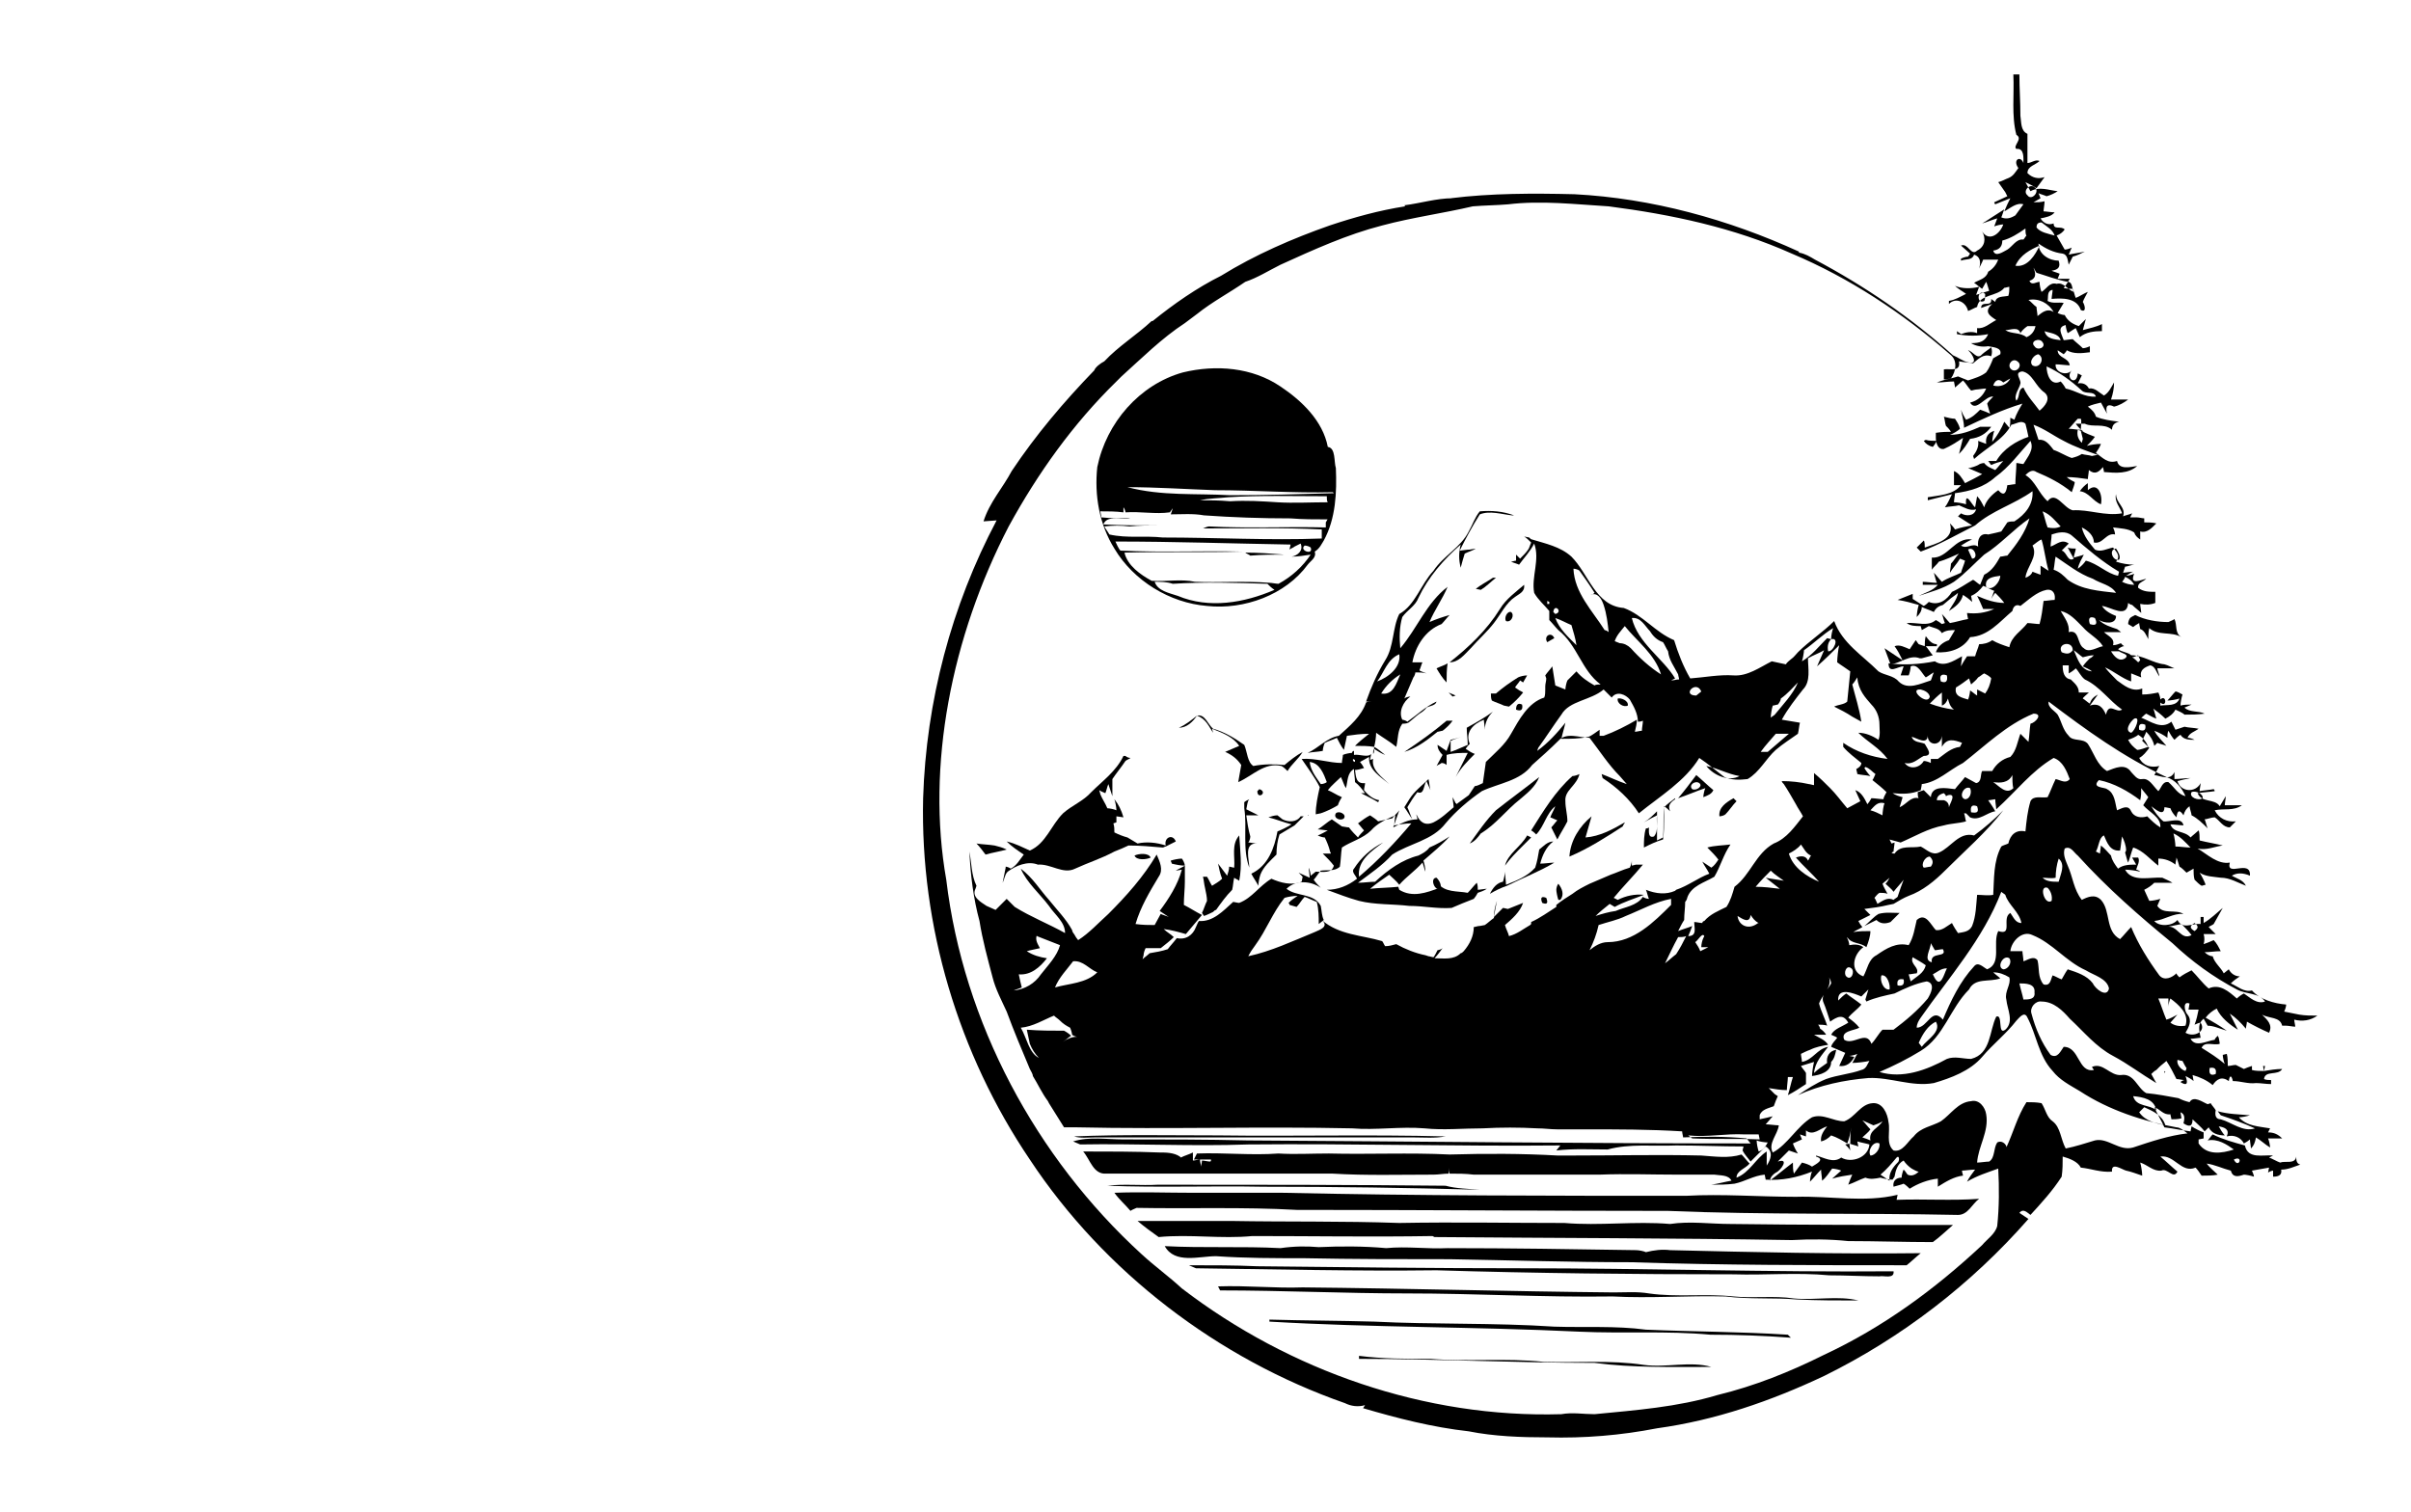 <?xml version="1.0" encoding="utf-8"?>
<!-- Generator: Adobe Illustrator 26.0.3, SVG Export Plug-In . SVG Version: 6.00 Build 0)  -->
<svg version="1.1" id="Слой_18" xmlns="http://www.w3.org/2000/svg" xmlns:xlink="http://www.w3.org/1999/xlink" x="0px"
	 y="0px" viewBox="0 0 239.5 150.2" style="enable-background:new 0 0 239.5 150.2;" xml:space="preserve">
<g>
	<path d="M102.3,84.5c1.6-0.7,2.1-2.5,3.3-3.7c0.9-0.8,2-1.2,2.8-2.1c1.1-1.1,2.5-2.1,3.2-3.6l0.2,0c0.1,0.1,0.3,0.2,0.5,0.2
		c-0.1,0.1-0.4,0.2-0.5,0.3c-0.4,0.6-0.9,1.2-1.3,1.8c0,0.6,0,1.1,0,1.7c-0.1-0.3-0.3-0.9-0.4-1.2c-0.1,0.2-0.2,0.7-0.3,0.9
		c-0.2-0.1-0.5-0.2-0.6-0.3c0,0.1,0.1,0.3,0.1,0.4c0.2,0.5,0.5,0.9,0.7,1.4c0.2,0,0.7,0.1,0.9,0.2c0-0.3-0.1-0.8-0.2-1.1
		c0.4,0.5,0.7,1.1,0.9,1.8l-0.7-0.1c0,0.1,0,0.4,0,0.6l-0.3,0.1c0.1,0.3,0.1,0.6,0.1,0.9c0.4,0.2,0.9,0.4,1.3,0.5
		c0.3,0.2,0.7,0.4,1,0.6c0.9-0.2,1.9-0.1,2.8,0.2c-0.2-0.8,0.7-1.2,1-0.4c-0.2,0.1-0.6,0.3-0.8,0.4l-0.2,0.1c-0.1,0-0.2,0.1-0.3,0.1
		c-1.1-0.1-2.3-0.2-3.4-0.2c-0.4,0.2-0.9,0.4-1.4,0.6c-1.3,0.7-2.6,1.1-3.9,1.7c-1.2,0.6-2.4-0.5-3.7-0.4c-1-0.4-2.2,0.1-3,0.7
		c-0.3,0.3-0.3,0.7-0.5,1.1c0.1-0.5,0.2-1,0.3-1.5c0,0,0-0.1,0-0.1c0.1,0,0.4,0.1,0.5,0.2c0.6-0.3,0.9-0.9,1.3-1.4
		c-0.6-0.4-1.2-0.8-1.7-1.3C100.9,83.8,101.6,84.2,102.3,84.5z"/>
	<path d="M131,123.9L131,123.9c2.2-0.1,4.5-0.1,6.7,0.1c2-0.2,4.1,0.1,6.1,0c6.2,0,12.4,0.1,18.7,0.2c0.3,0,0.8,0.1,1,0.2
		c0.8-0.2,1.6-0.3,2.4-0.2c8.3,0.2,16.6,0.4,24.9,0.3c-0.5,0.4-0.9,0.8-1.4,1.2c-9.1,0-18.3,0-27.4-0.3c-6,0-12-0.2-18-0.3
		c-4.8,0-9.6,0-14.5-0.1c-2.9,0-5.8,0-8.7-0.2c-1.7,0-4.1,0.8-5.1-1c3.8,0.2,7.7,0,11.5,0.2C128.6,123.8,129.8,123.8,131,123.9z"/>
	<path d="M102.3,115.2c7.4,11.2,18.7,19.8,31.3,24.2c0.6,0.3,1.3,0.4,2,0.2l-0.2,0.3c3.4,1,6.9,1.9,10.5,2.3
		c2.5,0.5,5.2,0.6,7.8,0.6c3.7,0.1,7.3-0.2,10.9-0.9c5.8-0.8,11.3-2.7,16.6-5.2c7.7-3.8,14.6-9.1,20.3-15.6
		c-0.3-0.2-0.6-0.4-0.9-0.6c0.4-0.5,0.8,0,1.1,0.2c1.1-1.2,2.2-2.4,3.1-3.8c0.1-0.7,0.1-1.3,0.1-2c0.7,0.2,1.5,0.5,1.8,1.1
		c1,0.1,2,0.5,3.1,0.4c-0.1-1,1-0.2,1.4-0.1c0.5,0.1,1,0.3,1.6,0.5c0-0.3-0.1-1-0.2-1.3c0.7,0.2,1.3,0.9,2.1,0.8
		c0.6-0.3,1.2,0.9,1.6,0.1c-0.6-0.5-1.1-1-1.7-1.5c1.4-0.2,2.1,1.7,3.5,1.1c0.2,0.2,0.4,0.5,0.6,0.8c0.5,0,1.1,0,1.6-0.1
		c-0.4-0.4-0.8-0.7-1.1-1.1c0.8,0.1,1.6,0.5,2.4,0.7c0.2,0.7,0.7,0.6,1.3,0.4c0.2,0,0.7,0.1,1,0.2c0-0.1-0.1-0.4-0.2-0.6
		c0.6-0.1,1.1-0.2,1.7-0.3l-0.1,0.5c0.1-0.1,0.4-0.2,0.5-0.2l0,0.6c0.6,0,0.9-0.2,0.8-0.7c0.7,0,1.3-0.3,1.9-0.5
		c-0.4-0.1-0.4-0.5-0.4-0.8c-0.1,0.8-1.1,0.4-1.6,0.6c-0.3-0.1-0.8-0.4-1.1-0.5l0.4-0.2c-1-0.1-2.5,0.4-2.8-1
		c-1.1-0.3-2.2-0.6-3.2-1.1c-0.2,0.2-0.3,0.4-0.5,0.6c1-0.2,1.9,0.4,2.6,0.9c-1.2,0.4-2.7,0.6-3.5-0.6c0-0.1,0-0.3,0-0.4l0.5-0.1
		c0-0.2,0-0.5,0-0.6c-0.3-0.1-0.9-0.4-1.2-0.6l-0.1,0.5c-0.9-0.1-1.7-0.3-2.6-0.4c-0.3-0.7-0.7-1.3-1-2c0.6,0.2,0.9,0.8,1.6,0.7
		c0,0.1,0.1,0.4,0.1,0.5c0.2,0,0.7,0,1-0.1l-0.1-0.6c0.5,0.2,0.4,0.7,0.3,1.1c0.6,0.4,0.9,0.3,0.9-0.4c0.4,0.4,0.9,0.8,1.2,1.2
		c0.1-0.1,0.3-0.3,0.4-0.4c0.3,0.6,0.9,0.8,1.6,0.8c-0.2-0.2-0.5-0.7-0.6-0.9c0.6,0.1,1.1,0.3,0.8,1c0.7-0.2,1.4,0.1,1.7,0.7
		c0.2-0.1,0.5-0.3,0.6-0.4c0,0.2,0.1,0.7,0.1,0.9c0.3-0.3,0.4-0.6,0.5-1.1c0.5,0.3,0.9,0.7,1.4,1c0-0.2-0.1-0.7-0.2-0.9
		c0.3,0,1,0,1.4,0c-0.4-0.4-0.8-0.6-1.4-0.6l0.2-0.4c-1.1-0.2-2.3-0.2-3.1-1.1c0.3,0,0.8-0.1,1.1-0.2c-1.1-0.1-2.1-0.1-3.2-0.4
		l0.3,0.4c1.2,0.4,2.3,0.8,3.4,1.3c-1.2,0.4-2.3-0.6-3.4-0.9c-0.5,0-0.6-0.4-0.5-0.9c-0.1-0.2-0.4-0.5-0.5-0.7l-0.3,0.1
		c-0.5-0.2-1.4-0.9-1.8-0.2c-0.4-0.1-0.7-0.2-1.1-0.4c-1.1-0.2-2.1-0.4-3.2-0.5c-0.9-0.5-1.2-2-2.5-1.8c-1.1,0.1-1.8-1.3-2.9-0.8
		l0.2,0.3c-1.6,0.3-1.4-2.3-3-2.3c-0.3,0.4-0.6,1.2-1.3,0.8c-0.9-1.2-1.5-2.6-1.9-4.1c-0.2-0.6,0.4-1.3,1-1.2c1.2,0,2.1,0.9,2.8,1.7
		c1.4,1.3,2.6,2.8,4.3,3.7c1.5,0.8,2.8,1.8,4.3,2.7c-0.1-0.2-0.4-0.7-0.5-0.9c0.1-0.1,0.3-0.3,0.5-0.4c0.1-0.1,0.2-0.2,0.3-0.3
		c0.2-0.2,0.5-0.4,0.7-0.6c0.4,0.6,0.7,1.2,1,1.8c0.2,0,0.6,0.1,0.8,0.1c-0.1,0-0.3,0.1-0.4,0.2c0.6,0.4,0.8,0.2,0.5-0.6
		c0.2,0.1,0.6,0.3,0.8,0.5l-0.1-0.6c0.7,0.2,1.4,0.5,2,1c0.4-0.6,0.9-0.9,1.6-0.4c0.1-0.7,0.3-0.5,0.4,0c0.8,0,1.5,0.3,2.3,0.2
		c0.5,0,1,0.1,1.5,0.1c0-0.1,0-0.3,0-0.4c-0.2,0-0.5,0-0.7-0.1c0.1-0.9,1.4-0.3,1.8-1c-0.6,0-1.2,0.1-1.8,0.2l0.1-0.5
		c-0.1,0-0.2,0-0.2,0l0.1,0.5c-0.3,0-0.9,0-1.2-0.1l0-0.4c-0.3,0.1-0.6,0.2-0.8,0.3c-0.2-0.1-0.6-0.3-0.8-0.4
		c-0.3,0-0.5,0.1-0.8,0.1c0-0.3,0-0.9-0.1-1.2l-0.4,0.1c0,0.2,0.1,0.7,0.2,0.9c-0.7-0.6-1.5-1.1-2.3-1.6c0.3-0.7,1.2-0.2,1.8-0.4
		c0-0.2-0.1-0.5-0.1-0.6l-0.1-0.2c-0.1,0.1-0.3,0.3-0.3,0.4c-0.8,0.1-1.9,0.8-2.4-0.1c0.3,0,0.8-0.1,1-0.1c-0.1-0.6-0.3-1.2,0.1-1.7
		l0.2-0.2c0.1,0.2,0.3,0.5,0.4,0.7c0.6,0,1.2,0.3,1.9,0.5c-0.7-0.5-1.4-0.9-2.1-1.3c0.3-0.4,0.7-0.7,1.1-0.9
		c0.4,0.9,1.3,1.6,2.1,2.1c-0.2-0.4-0.6-1.2-0.8-1.6c0.6,0.4,1.1,0.9,1.6,1.5c0-0.2,0.1-0.5,0.1-0.7c0.7,0.4,1.5,0.8,2.2,1.1
		c0.4-0.8-0.2-1.3-0.7-1.8c0.7,0.4,1.8,0.2,2,1.1c0.1,0,0.3,0,0.4,0c0.2,0,0.7,0.1,0.9,0.1c0-0.2-0.1-0.5-0.1-0.7
		c0.8,0.2,1.6,0.1,2.3-0.4c-0.6,0-1.2,0-1.8-0.1c-0.5-0.1-1-0.2-1.5-0.3c0.1-0.2,0.2-0.5,0.2-0.7c-1.2-0.1-2.6-0.5-3.4-1.4
		c-0.8,0.2-1.4-0.4-2.1-0.7c0.3-0.3,0.6-0.5,0.9-0.7c-0.5,0-0.9-0.3-1.1-0.7c-0.1,0.1-0.4,0.3-0.5,0.4c-0.3-0.6-0.9-1-1.1-1.7
		c-0.3,0-0.6-0.2-0.8-0.4c0.5,0,1-0.1,1.6-0.1c-0.2-0.4-0.4-0.8-0.7-1.1c-0.2,0.1-0.7,0.3-1,0.4c0.1-0.3,0.1-0.7,0-1
		c0.3,0,0.9,0,1.2,0c-0.2-0.2-0.5-0.5-0.7-0.7c0.1-0.1,0.4-0.2,0.5-0.3c0.3-0.5,0.6-1.1,0.9-1.6c-0.6,0.5-1.2,1.1-1.9,1.5l0-0.6
		c-0.1,0-0.2,0-0.3,0c0,0.2,0,0.5,0,0.7c-0.8-0.1-1.8,0.6-2.3-0.4c-0.5,0.6-1.8,0.7-2.3,0.1c1-0.1,1.9-0.8,2.9-0.7
		c-0.8-0.5-2,0.1-2.6-0.8l0.3-0.7c-0.3,0.1-0.8,0.2-1.1,0.2c-0.2-0.4-0.3-0.7-0.5-1.1c0.4-0.2,0.7-0.4,1-0.7c0.6,0,1.2,0,1.8,0
		c-0.3-0.2-0.6-0.3-1-0.5c-1.2-0.1-3,0.5-3.7-0.8c0.4,0,1.1,0.1,1.5,0.2c-0.1-0.1-0.3-0.2-0.4-0.2c0.1-0.4,0.4-0.8,0.2-1.2
		c-0.2,0-0.4,0-0.6,0l0.4,0.7c-0.6,0-1.3,0-1.8,0.4c-0.3-0.4-0.6-0.8-0.7-1.3c-0.3-0.3-0.6-0.7-1-1l-0.1,0.8l-0.4-0.2
		c0.3-0.5,0.3-1.4,0.8-1.6c0.3,0.7,0.6,1.6,1.6,1.5c0.1-0.5,0.1-0.9,0.2-1.4c0.2,0.4,0.4,0.9,0.4,1.4l-0.1,0.2
		c0.1,0.3,0.2,0.8,0.3,1c0.2-0.5,0.3-1,0.5-1.5c1,0.3,1.7,1.2,2.5,1.8l0-0.7c0.6,0,1.2,0.2,1.7,0.6c0-0.2,0.1-0.5,0.1-0.7
		c0.1,0.2,0.2,0.6,0.3,0.9c0.2,0.1,0.5,0.4,0.7,0.6c0.2-0.1,0.5-0.3,0.7-0.4c0,0.3,0,0.8,0.1,1.1c0.2,0.2,0.5,0.5,0.7,0.6
		c0.1,0,0.3-0.1,0.4-0.1c-0.1-0.3-0.4-0.9-0.6-1.2c0.6,0.4,1.4,0.4,2.1,0.5c0.9,0,1.7,0.5,2.5,0.8c-0.3-0.6-0.9-0.7-1.4-1
		c0.5-0.3,1.1-0.3,1.8,0c0.1-1.7-2.4,0.2-2-1.3c-1.2,0.2-2.2-0.8-3.2-1.4c0.9,0.2,1.7-0.2,2.5-0.3c-0.8-0.2-1.5-0.3-2.3-0.5
		c0-0.3,0-0.8-0.1-1c-0.2,0.2-0.6,0.5-0.8,0.7c-0.6-0.7-1.7-0.4-2-1.3c0.3,0,1,0.1,1.3,0.1c-0.2-0.9-1.4-0.3-2-0.4
		c-0.5-0.4-0.9-1-1.2-1.5c0.4,0.3,1.3,1.1,1.3,0.1c0.2,0,0.5,0.1,0.6,0.1c0.1,0.3,0.3,0.6,0.6,0.9c0.1-0.7,0.3-0.8,0.7-0.2
		c0.1-0.4,0.3-0.7,0.6-0.9c0,0.2,0.2,0.7,0.2,0.9c0.6,0.3,1.1,0.8,1.6,1.3c-0.1-0.2-0.2-0.7-0.3-0.9c0.2,0,0.7-0.2,1-0.2
		c0.5,0.3,0.8,1,1.5,1c0.2-0.2,0.4-0.4,0.6-0.6c-0.9,0.1-1.7-0.3-2.1-1.1c0.9-0.2,1.9,0.1,2.7-0.5c-0.6,0-1.1,0-1.7,0
		c0-0.2,0.1-0.7,0.1-0.9c-0.2,0.3-0.4,0.7-0.6,1c-0.5-0.8-1.8-0.3-2.2-1.3c0.6-0.1,1.1-0.1,1.7-0.2c0-0.1-0.1-0.2-0.1-0.2
		c-0.5,0.1-0.9,0.1-1.4,0.2c0-0.2,0.1-0.6,0.1-0.8c-0.5,1-2,0.9-2.3-0.2c0.4-0.1,0.8-0.2,1.3-0.3c-0.5,0-1.1,0.1-1.6,0.1
		c0-0.2,0-0.5,0-0.7c-0.4,0.9-1.3,0.4-2,0.3c0.2-0.3,0.3-0.6,0.5-0.9c-0.8,0.2-1.6,0-2-0.8c0.4-0.2,0.7-0.6,1-1
		c-0.2-0.2-0.5-0.5-0.7-0.7c0.1-0.3,0.3-0.6,0.4-0.9c0.4,0.4,0.7,0.9,0.8,1.4l0.3-0.3c0.2,0.1,0.7,0.2,0.9,0.3
		c-0.4-0.5-0.9-0.9-1.2-1.5c0.5,0.2,0.9,0.4,1.3,0.7c0-0.2,0-0.5,0.1-0.7c0.1,0.2,0.4,0.7,0.6,0.9c0.1-0.1,0.4-0.4,0.6-0.5
		c0.3,0.5,0.9,0.5,1.4,0.5c-0.2-0.1-0.5-0.2-0.7-0.2c0.2-0.5,0.7-0.6,1.1-0.9c-0.5-0.1-1-0.1-1.4-0.2c-0.3,0.1-0.6,0.2-0.9,0.3
		c-0.1-0.2-0.3-0.6-0.4-0.8c-1,0.8-2,0-3-0.4c0.2-0.1,0.3-0.3,0.5-0.4c0.2,0.1,0.7,0.4,1,0.5c-0.1-0.3-0.2-0.8-0.3-1
		c0.4,0.3,0.8,0.6,1.2,1c0.4-0.2,0.8-0.5,1-0.9c0.2,0.1,0.7,0.3,0.9,0.5c0.7,0,1.3,0,2-0.1c-0.6-0.3-1.5-0.1-2-0.6l0.7-0.3
		c-0.3,0-0.8,0-1.1,0.1c0-0.3,0.1-0.8,0.2-1.1c-0.2-0.1-0.5-0.3-0.7-0.3c-0.3,0.3-0.5,0.6-0.8,0.9c0.3,0,0.9-0.1,1.2-0.2
		c-0.3,0.8-1.2,0.6-1.9,0.7l0-0.3c0.7,0.6,0.6-0.9,0-0.3c0-0.2-0.1-0.5-0.2-0.7c-0.5,0.1-1,0.2-1.6,0.2c0-0.1,0-0.4,0-0.6
		c-1,0.4-1.8-0.3-2.5-0.8c-0.4-0.4-0.9-0.9-1.2-1.3c0.9,0.4,1.7,1.1,2.6,1.4c0-0.2,0-0.6,0-0.8c0.3,0.1,0.7,0.3,1,0.4
		c-0.2-0.7,0.3-1,0.9-1.2c0.5,0.1,0.6,0.7,0.9,1.1c0-0.2-0.2-0.6-0.2-0.8c0.6,0,1.1,0,1.7,0c-0.3-0.1-0.6-0.3-1-0.4
		c-1.1-0.1-2.1-0.9-3.3-0.9c-0.3-0.3-0.9-0.3-1.3-0.6c0.1-0.1,0.4-0.3,0.6-0.3c-0.1-0.1-0.3-0.2-0.3-0.3c-0.3,0.1-0.5,0.2-0.8,0.2
		c0.2-0.7-0.5-0.9-0.9-1.3c0.6,0,1.1,0,1.7,0l-0.4-0.3c-0.6-0.2-1.3-0.4-1.8-0.9c0.5,0.3,1.7,0.5,1.7-0.4c-0.5-0.2-1.1-0.5-1.4-1
		c0.9,0.1,2.5,1.3,2.6-0.3v0c0.1,0.1,0.3,0.2,0.4,0.2c0.3,0.3,0.6,0.5,0.9,0.8c0-0.2-0.1-0.7-0.1-0.9c0.5,0.1,1,0.1,1.5-0.1
		c0-0.3,0-0.8,0-1.1c-0.6,0-1.2,0-1.7-0.4c-0.1-0.5,0.5-0.6,0.8-0.9c-0.5,0.1-1.7,0.7-1.2-0.5c-0.2,0.1-0.6,0.2-0.8,0.2
		c0.2-0.1,0.4-0.3,0.7-0.4c-0.3,0-0.8,0.1-1,0.1l0.2-0.6c0.2,0,0.7-0.2,0.9-0.2c-0.6,0-1.2-0.1-1.8-0.3c0.5-0.6,0-1-0.3-1.4
		c-0.6,0.1-1.2,0.5-1.8,0.2c-0.5-0.6-1.1-1.3-1.3-2.2c0.6,0.3,1.2,0.8,1.2,1.5c0.9,0.2,1.2-1,2.1-0.8c0-0.2-0.1-0.5-0.2-0.7
		c0.7,0.1,1.5,0.1,2.1,0.5c0.1,0.3,0.3,0.5,0.6,0.7l0-0.8c0.7,0.2,1.2-0.4,1.6-0.8c-0.4-0.1-0.8-0.1-1.2-0.1l0-0.4
		c-0.2,0-0.5-0.1-0.8-0.1c-0.1,0-0.4,0-0.6,0l0.2-0.4c-0.2,0.1-0.7,0.2-0.9,0.3c0.3-0.9-0.7-1.3-0.7-2.2c-0.2,0.7,0.4,1.3,0.6,1.9
		c-1.7,0.3-3.3-0.4-4.9-0.3c-0.9-0.2-1.7-2-2.5-0.9c-0.9-0.8-1.2-2-2.2-2.6c0.3-0.3,0.7-0.6,1.1-0.3c1.2,0.5,2.4,1.1,3.5,2
		c0.1-0.3,0.3-0.8,0.3-1c-0.2-0.1-0.6-0.3-0.8-0.5c0.7,0,1.4,0.1,2.1,0.2c0-0.2,0.1-0.7,0.1-0.9c0.6,0.5,1,0.2,1.4-0.3
		c0,0.1,0.1,0.3,0.1,0.5c1.2,0.1,2.4,0.2,3.3-0.6c-0.7,0.1-1.8,0.4-2-0.5c-0.9,0.3-1.4-0.3-2.1-0.8c0.2-0.3,0.4-0.6,0.5-0.9
		c-0.4,0-1.1,0.1-1.4,0.2c0.2-0.2,0.6-0.6,0.8-0.9c-0.3-0.1-1-0.4-1.4-0.6l0.2,0.8l-0.1,0.4c-0.4-0.4-0.5-0.8-0.4-1.3l0.6,0.2
		c-0.3-0.2-0.6-0.5-0.8-0.8c0.2,0,0.7,0,0.9,0c0.8,0.4,1.9-0.1,2.7,0.6c0-0.4,0.2-0.7,0.7-0.8c-0.8-0.1-1.6-0.2-2.3-0.5
		c-0.1-0.4-0.4-0.7-0.8-1c0.4-0.2,0.9-0.3,1.3-0.4c0.2,0.4,0.4,0.7,0.6,1.1c-0.2-0.8,0.1-1,0.7-0.7c0.5-0.1,1-0.4,1.4-0.7
		c-0.6,0-1.1,0-1.7,0c0.2-0.6,0.3-1.1,0.3-1.7c-0.3,0.5-0.5,1-1,1.3c-0.5-0.3-0.9-0.8-1.5-0.7c-0.2-0.4-0.6-0.6-1.1-0.5
		c0.1-0.2,0.3-0.6,0.4-0.8l-0.4-0.2c-0.1,1.3-1.3,0.5-0.6-0.3c-0.5,0.6-1.7,0.2-1.6-0.6c0.4,0,1.1,0.1,1.4,0.1
		c-0.1-0.8-1.2-0.7-1.2-1.5l0.6,0.4c0.1-0.1,0.3-0.3,0.3-0.4c0.7,0.4,1.5,0.3,2.3,0.2c0-0.2,0-0.5,0-0.6c-0.2,0.1-0.5,0.2-0.7,0.2
		c-0.3-0.3-0.7-0.6-1-0.9c-0.2,0-0.7,0.1-0.9,0.1c-0.2-0.6-0.7-1.3,0.2-1.5c0,0.2,0.1,0.6,0.2,0.8c0.2-0.1,0.6-0.4,0.8-0.5
		c0.1,0.2,0.3,0.7,0.4,0.9c0.6-0.5,1.4-0.6,2.2-0.6l0-0.7c-0.6,0.3-1.2,0.4-1.9,0.6c0.1-0.3,0.2-0.8,0.3-1.1
		c-0.2,0.2-0.5,0.5-0.7,0.7c-0.6-0.2-1.1-0.5-1.4-1.1c-0.2,0-0.5-0.1-0.7-0.2c0.2-0.3,0.4-0.7,0.6-1c-0.5-0.1-1.1,0.1-1.6-0.2
		c0.1-0.4-0.1-1,0.5-1.1c0,0.2-0.1,0.7-0.1,0.9c1.1-0.1,2.5-0.1,2.9,1.1c0.6,0.3,0.4-0.5,0.2-0.8c0.1-0.3,0.4-0.8,0.5-1
		c-0.3,0.1-0.9,0.5-1.2,0.6c-0.1-0.2-0.2-0.7-0.3-0.9c-0.2,0-0.7,0-0.9-0.1c0.2-0.2,0.5-0.7,0.6-0.9c-0.3,0-0.9,0-1.2,0l0.2-0.5
		c-0.2-0.1-0.6-0.2-0.8-0.3c0.7-0.1,0.9-0.4,0.7-1c-0.9,0-2-0.6-2-1.7c0.7,0.5,1.5,0.9,2.4,1c0.5,0.1,0.5,0.7,0.6,1.1
		c0.1-0.2,0.3-0.6,0.4-0.8c0.4-0.1,0.8-0.3,1.2-0.5c-0.4,0.1-1.2,0.2-1.6,0.3l0.3-0.7c-0.2,0.1-0.5,0.2-0.7,0.2
		c-0.3-0.5-0.5-0.9-0.8-1.4c0.3-0.1,0.6-0.3,0.8-0.6c-0.4-0.4-1.1,0.1-1.1-0.6c-0.5,0.2-1,0-1.3-0.5c0.5-0.1,1.1-0.2,1.4-0.6
		c-0.3,0-0.9-0.1-1.1-0.1c0-0.2,0.1-0.7,0.1-1c-0.4,0.1-0.7,0.1-1.1,0.1c0.2-0.1,0.5-0.3,0.7-0.4l-0.2-0.5c0.2,0.1,0.6,0.2,0.8,0.3
		c0.4-0.1,0.8-0.3,1.1-0.5c-0.9-0.1-1.8-0.5-2.7,0c-0.1-0.2-0.4-0.7-0.5-0.9c0.4,0.2,0.8,0.4,1.1,0.6c0.2-0.3,0.6-0.8,0.8-1.1
		c-0.6,0.2-1.2,0.1-1.7-0.4c0-0.7,0.8-0.8,1.2-1.2c-0.4-0.2-0.8,0.2-1.2,0.2c0-1,0-2,0-2.9c-0.7-0.3-0.6-1.2-0.7-1.8
		c0-1.4-0.1-2.7-0.1-4.1c-0.1,0-0.4,0-0.6,0c0.1,2-0.2,4.1,0.3,6c0.7,0.4-0.4,1.1,0,1.4c0.8-0.1,0.7,0.9,0.7,1.4
		c-0.3-0.8-1.1-0.3-0.5,0.5c-0.3,0.4-0.5,0.8-1,1c-0.3,0.1-0.6,0.3-1,0.4c0.2,0.3,0.5,0.7,0.7,1l0.2,0.4c-0.4,0.2-0.9,0.4-1.3,0.6
		c0,0.1,0.1,0.2,0.1,0.2c0.5-0.2,1-0.4,1.5-0.6c-0.2,0.4-0.4,0.8-0.6,1.3c0.6-0.3,1.2-0.9,1.9-0.7c-0.3,0.4-0.5,0.7-0.8,1.1
		c-0.5,0.3-0.9,0.4-1.4,0.2c0.1-0.2,0.2-0.6,0.3-0.8c-0.5,0.3-0.9,0.6-1.4,0.9c-0.3,0.2-0.6,0.4-0.8,0.5c0.4-0.1,1.1-0.4,1.5-0.5
		l-0.3,0.8c0.2-0.1,0.7-0.2,0.9-0.2c-0.3,0.9-1.4,1.8-2.1,0.7c0.4,0.7,0.3,1.5-0.5,1.9c-0.6,0.6-0.9-0.8-1.6-0.5
		c0.2,0.2,0.7,0.6,0.9,0.8l-0.2,0.3c-0.2,0-0.5,0.1-0.7,0.2l0,0.2c0.5-0.2,1.1,0,1.3-0.6c0.6,0.2,0.7,0.7,0.5,1.4
		c0.1-0.3,0.3-0.6,0.4-0.9c0.4,0,1.1,0,1.5,0c-0.2,0.5-0.5,0.9-1,1.2c-0.2,0.7-0.9,0.8-1.4,1.1c0.3,0.2,0.5,0.4,0.8,0.6l0.4-0.7
		c0.1,0.2,0.2,0.6,0.3,0.9c-0.4,0.1-0.9,0.3-1.3,0.4l0.3-0.8c-0.8,0.2-1.7,0.2-2.4-0.1c0.3,0.3,0.7,0.5,1.1,0.8
		c-0.6,0.3-1.1,0.6-1.7,0.7c0,0.1,0,0.2,0,0.3c0.7-0.7,1.7-0.2,1.9,0.7c0.3-0.1,0.6-0.3,0.9-0.4c0.2-1.3,2-1,2.7-1.9
		c0.1,0,0.4-0.1,0.5-0.1c0,0.3,0,0.6-0.1,0.9c-0.5,0.1-1.2,0-1.3,0.6c-0.1-0.1-0.3-0.2-0.4-0.3c0.1,0.9-1,0.1-1,0.9l1.1-0.4
		c-0.9,0.8-0.2,1.2,0.4,1.6c-0.6,0.3-1.2,0.9-1.9,0.8c0,0.1,0,0.4,0,0.5c-0.5-0.2-1.1-0.1-1.6,0.1c-0.1-0.1-0.3-0.2-0.4-0.3
		c0,0.1,0,0.2,0,0.3c1,0.2,2.1,0.2,3.1,0c-0.3,0.7-0.8,0.9-1.7,0.9c0.5,0.3,1.1,0.4,1.7,0.3c0.4,0.1,1.4,0.1,1.2,0.8
		c-0.2,0.1-0.5,0.3-0.7,0.4c-0.2,0.5-0.4,1-0.7,1.4c-0.5,0.4-1.2,0.6-1.8,0.8c-0.3-0.1-0.7-0.3-1-0.4c-0.3,0.1-1,0.3-1.4,0.3l0-1
		c0.6-0.1,1.7,0.3,1.5-0.8c0.5,0.1,0.9,0.1,1.4,0.2c0.5-0.4,1-1,1.8-0.7c0.1-0.3,0.1-0.6,0-0.9c-0.2,0.2-0.7,0.5-0.9,0.7
		c-0.5,0.6-0.9-0.3-1.4-0.4c0.4,0.3,1.1,1.5,0,1.2c-0.5-0.1-1-0.5-1.5-0.7c-4.1-3.7-8.8-6.9-13.7-9.5c-0.5-0.3-1-0.6-1.6-0.7l0-0.1
		c-7-3.2-14.6-5.3-22.3-5.7c-4.1-0.1-8.3-0.1-12.3,0.4l0.2,0c-1.6,0-3.2,0.5-4.8,0.7l0.1,0.1c-2.6,0.4-5.1,1.1-7.5,1.9
		c-3.7,1.3-7.4,2.9-10.8,5c-2.4,1.2-4.7,2.8-6.8,4.5l-0.1,0c-1.5,1.4-3.3,2.5-4.7,4c-0.4,0.2-0.9,0.6-1,0.9c-3,3.1-5.8,6.4-8.2,10
		c-0.9,1.7-2.2,3.1-2.8,5L99,51.7c-4.5,8.5-7,18-7.3,27.6C91.4,92,95.2,104.7,102.3,115.2z M197.2,29.2c0,0.2,0,0.6-0.1,0.7
		C196.3,30.3,196.4,28.6,197.2,29.2z M202.1,18.6c0.6,0.4-0.3,1.4-0.7,0.8C200.9,19,201.6,18.2,202.1,18.6z M210.8,57.8
		c0.1-0.1,0.3-0.4,0.3-0.5c0.4,0.2,0.7,0.4,0.9,0.8C211.6,58.1,211.2,58,210.8,57.8z M217.7,78.7c0.4-0.2,1.2,0.2,1.1,0.6
		C218.4,79.6,217.4,79.2,217.7,78.7z M219.5,106.1c0.5-0.1,0.7,0.1,0.6,0.6C219.6,106.9,219.4,106.7,219.5,106.1z M221.9,115.2
		C222.9,114.7,222.4,116.2,221.9,115.2L221.9,115.2z M199.7,37.6c-0.3,0.6-1,0.9-1.7,0.7c0.2-0.6,0.6-0.7,1-0.3
		C199.2,37.9,199.5,37.7,199.7,37.6z M200.4,35.9c0.6,0.4-0.1,1.2-0.6,0.8C199.3,36.3,199.9,35.5,200.4,35.9z M201.4,32.4
		c0.2,0,0.6,0,0.8,0c-0.1,0.5-0.4,0.9-0.9,1.1c-0.6-0.5-1.5-0.3-2.1-0.7c0.5,0,1.3-0.4,1.5,0.3C200.8,32.9,201.1,32.6,201.4,32.4z
		 M202.1,34.4c-0.5-0.5,0.5-0.9,0.8-0.4C203.3,34.5,202.4,34.9,202.1,34.4z M202.4,31.4c0-0.2-0.1-0.7-0.1-0.9
		c-0.3-0.2-0.5-0.5-0.8-0.7c1-0.2,2,0.3,2.5,1.2C203.4,30.6,202.9,31,202.4,31.4z M201.9,36.3c-0.4-0.4,0.2-1.1,0.6-1.1
		C203.2,35.6,202.6,36.7,201.9,36.3z M201.3,23.4c-0.1,0.1-0.2,0.3-0.3,0.4c-0.7-0.1-1.1,0.7-1.6,1c-0.4,0.2-1.2,0.8-1.4,0.1
		c0.7-0.1,0.9-0.5,0.9-1c0.8-0.2,1.6-0.7,2.3-1.2C201.2,22.9,201.2,23.3,201.3,23.4z M202.6,24.4c-0.4,0.9-1.2,2.2-2.4,2
		C200.7,25.3,201.7,24.8,202.6,24.4z M202.3,22.6c0-0.3,0.1-0.5,0.5-0.5c0.5,0.4,1.1,0.7,1.3,1.3C203.4,23.2,202.7,23.1,202.3,22.6z
		 M204.3,28.2c-0.7-0.2-1,0.5-1.5,0.8c-0.1-0.2-0.2-0.7-0.2-1c-0.3,0-0.8,0.4-1-0.1c0.6-0.2,0.7-0.6,0.4-1.3
		c0.1,0.1,0.2,0.4,0.3,0.5c1,0.3,2,0.7,3.1,0.9c0.5,0,0.4,0.7,0.6,1C205.4,28.8,205,28,204.3,28.2z M204.7,33.8
		c-0.6-0.1-1.4-0.1-1.6-0.9C203.6,33.1,204.5,33.1,204.7,33.8z M205.2,38.6c-0.1-0.2-0.3-0.5-0.5-0.7c-1,0.5-1.4-0.7-1.4-1.5
		c1.3,0.6,2.4,1.4,3.5,2.4c0.4,0.4,1.2,0,1.4,0.6C207.1,39.5,206.2,38.8,205.2,38.6z M206.7,42.7c-0.4,0-0.8-0.1-1.2-0.1
		c0.3-0.3,0.6-0.7,0.9-1h0.3C206.8,41.8,206.7,42.4,206.7,42.7z M202,42.2c1.1,0.4,2,1.1,3,1.6c1.1,0.6,2.3,1,3.4,1.4
		c-0.2,0-0.5,0.1-0.6,0.1c-0.3-0.1-0.7-0.1-1-0.2c-0.3,0.2-0.6,0.3-1,0.4c-0.6-0.2-1.2-0.6-1.8-0.8c-0.4-0.5-0.8-1.1-1.5-1
		C202.4,43.4,202.2,42.8,202,42.2z M201,38.5c-0.6,0.2-0.3,0.9-0.7,1.3c-0.3-0.5,0.3-1.2,0.4-1.7c0.1-0.4-0.7-1.1,0.2-1.2
		c1,0.2,1.3,1.5,2.2,2.1c0.7,0.6,0,1.4-0.5,1.8C202.1,40.1,201.4,39.4,201,38.5z M201,46.1c-0.2,0-0.5-0.1-0.7-0.1
		c0,0.7-0.1,1.4-0.1,2.1c-0.2,0-0.6,0.1-0.8,0.1c-0.1,0.7-0.3,1.2-0.9,0.5c-0.6,0.4-1.2,1-1.4,1.7c-0.2-0.4-0.4-0.8-0.7-1.1
		l-0.2,1.1c-0.3-0.2-1-1.7-0.9-0.3c-0.3-0.1-0.9-0.2-1.2-0.2c0-0.2,0.1-0.7,0.1-0.9c1.5-0.2,2.9-0.6,4-1.6c1.4-1,2.4-2.4,3.5-3.6
		C202.1,44.7,201.4,45.4,201,46.1z M202.8,53.6c0.3,1,0.4,2.1,0.7,3.1c-0.2-0.1-0.6-0.4-0.8-0.5c0,0.2,0,0.7,0,0.9
		c-0.3-0.1-0.5-0.2-0.8-0.3c-0.1,0.3-0.4,0.5-0.7,0.6c0.1-1.1,1.3-2.1,0.7-3.2C202.2,54,202.5,53.7,202.8,53.6z M204.7,52.3
		c-0.4,0.2-0.8,0.2-1.3,0.1c-0.2-0.5-0.3-1.1-0.5-1.6C203.7,51.1,204.2,51.8,204.7,52.3z M210.5,55.6c-0.6,0.2-1.1-1-0.3-1.1
		C210.4,54.8,210.7,55.3,210.5,55.6z M210.4,57.2c-1.1-0.2-2-1.2-3.2-1.5c-0.2,0.3-0.5,0.6-0.8,0.8c0.1-0.5,0.4-1,0.6-1.4
		c-0.2,0.1-0.7,0.2-1,0.3c0-0.2,0.2-0.7,0.2-0.9c-0.2,0-0.6,0-0.8-0.1c0.2,0.4,0.4,0.7,0.6,1.1c-0.6,0.4-0.7-0.7-1.2-0.8
		c0.2-0.2,0.5-0.5,0.7-0.7c-0.7-0.5-1.2,0.1-1.8,0.3c0-0.4,0.1-0.8,0.1-1.2c0.6-0.2,1.4-0.4,2,0.1c1.5,1.3,3,2.6,4.7,3.6L210.4,57.2
		z M205.4,57.6c-0.4-0.4-0.8-0.8-1.4-1c0.1-0.5,0.1-0.9,0.2-1.3c1.2,0.8,2.3,1.7,3.7,2.2c0.8,0.5,1.8,0.6,2.3,1.4
		C208.5,58.7,206.8,58.6,205.4,57.6z M207.5,68.8c-0.3,0-0.8,0-1,0c0-0.6-0.4-0.9-0.8-1.3c-0.7-0.1-0.8-0.8-0.8-1.4l0.6,0
		c0,0.2,0,0.6,0,0.8c0.2-0.1,0.5-0.3,0.7-0.5c0.3,0.3,0.5,0.8,0.9,1.1c1.5,0.7,2.4,2.1,3.7,3c-0.6,0.4-1.3-0.8-1.6,0.5
		c-0.3-0.7-0.7-1.2-1.6-0.9c0.3-0.4,0.5-0.7,0.8-1.1c-0.4,0.2-0.7,0.5-0.8,0.9c-0.2-0.1-0.5-0.4-0.7-0.5
		C206.9,69.3,207.3,69,207.5,68.8z M206.9,66.2c0.2,0.1,0.7,0.3,0.9,0.5c-1.1-0.1-1.4-1.2-1.8-2.1c0.3,0.2,0.6,0.5,0.9,0.7
		c0.4-0.1,0.7-0.2,1.1-0.2c-0.1,0.1-0.3,0.3-0.4,0.3C207.4,65.6,207.1,65.9,206.9,66.2z M205.9,64.6c-0.3,0.4-0.6,0.4-1.1,0.2
		C204.3,63.9,205.9,63.6,205.9,64.6z M204.7,60.7c0.9,0.2,1.5,0.9,2.2,1.6c0.6,0.7,1.5,1.1,2,1.9c-0.6,0.1-1.4,0.7-1.9,0.2
		c-0.7-0.4-0.4-1.9-1.5-1.6C205.6,62,205.1,61.4,204.7,60.7z M207.6,62c-0.2-0.6,0-0.8,0.5-0.6C208.4,62,208.2,62.2,207.6,62z
		 M211.8,65.3c0.2,0,0.5-0.2,0.6-0.2c0,0.1,0.2,0.4,0.2,0.5l-0.2,0.2C212.3,65.7,212,65.4,211.8,65.3z M209.7,64.7
		c0.2,0,0.6,0,0.8,0c0.2,0.2,1.1,0.3,0.6,0.7C210.5,65.8,210,65.2,209.7,64.7z M211.7,72.8c-0.7-0.2-0.1-1.1,0.3-1.4
		C212.7,71.1,212.1,72.6,211.7,72.8z M212.5,72.5c-0.1-0.5,0.1-0.7,0.6-0.5C213.2,72.5,213,72.7,212.5,72.5z M212.3,74.5
		c-0.4-0.3-0.7-0.6-0.9-1c0.3-0.1,0.8-0.3,1-0.5c0.5,0.3,0.8,0.7,1,1.2C213.1,74.3,212.6,74.5,212.3,74.5z M212.8,77.4
		c-0.5,0.1-0.8-0.4-1.1-0.7c-0.6-0.9-1.6-0.4-2.4-0.1c-1-0.6-1.3-1.8-1.9-2.7c-0.5-0.6-1.5-0.2-1.9-0.8c-0.6-0.6-0.7-1.4-1.1-2.1
		c-0.3-0.4-1-0.7-0.9-1.3c3.7,2.8,7.4,5.5,11.7,7.5c0.9,0.3,1.5,1,1.9,1.9c-0.8-0.2-1.1-0.9-1.7-1.4c-0.6-0.1-0.7,0.6-1,0.9
		C213.8,78,213.5,77.3,212.8,77.4z M202,70.9c1,0,0.2,0.9-0.3,1c-0.1,0.6-0.1,1.2-0.2,1.8c-0.3-0.3-0.5-0.5-0.8-0.8
		c-0.3,0.8-0.4,1.7-1,2.3c-0.8,0.2-1.4,0.7-1.8,1.4c-0.3,0-0.8,0-1,0c-0.2,0.3,0,1.1-0.6,1.2c-0.4-0.2-0.7-0.4-1.1-0.6
		c-0.3,0.4-0.7,0.8-1,1.2c-0.9-0.1-2.3-0.4-2.4,0.8c-0.2-0.2-0.5-0.5-0.7-0.7l-0.6,0.2c0,0.2,0,0.5,0.1,0.6
		c-0.8-0.2-1.2,0.6-1.9,0.9c0.1-0.3,0.2-0.7,0.3-1c-0.4-0.1-0.7-0.2-1-0.4c1,0.1,1.9,0.1,2.8-0.3c0-0.1,0.1-0.4,0.1-0.6
		c1.6-0.2,2.7-1.4,4.1-2.1C197.2,74.1,199.3,72,202,70.9z M193.5,69.4c0.1,0.4,0.2,0.8,0.6,1.1c-0.8-0.1-1.6-0.3-2.4-0.6
		c0.4-0.4,0.8-0.8,1.2-1.1c0,0.3,0,1,0,1.3C193.2,70,193.4,69.7,193.5,69.4z M192.8,67.7c-0.2-0.6,0.1-0.8,0.6-0.6
		C193.5,67.7,193.3,67.9,192.8,67.7z M185.9,70c0.5,0.5,0.8,1.2,0.8,2c0,0.5,0.1,1-0.1,1.5c-0.6-0.4-1.3-0.7-2-0.7
		c0.9,0.9,2.1,1.5,2.9,2.6c-1.6-0.2-3.1-0.7-4.4-1.6c0,0.1,0,0.3,0,0.4c0.5,0.6,1.2,1.1,1.8,1.6c0,0.3-0.3,0.5-0.5,0.6
		c0,0.1,0.1,0.4,0.1,0.5c0.4,0.1,0.8,0.1,1.3,0.2c-0.2-0.2-0.5-0.6-0.6-0.8l0.1-0.1c0.4,0.1,0.7,0.5,1,0.7c-0.1,0.2-0.2,0.5-0.3,0.6
		c0.5,0.4,1,0.8,1.4,1.2c-0.1,0.2-0.3,0.5-0.3,0.7c-0.3,0-0.9-0.1-1.2-0.1c-0.1,0.2-0.3,0.5-0.4,0.6c-0.3-0.6-0.6-1.2-1.2-1.4
		c0.2,0.4,0.3,0.7,0.5,1.1c-0.4,0.2-0.9,0.5-1.3,0.7c-0.6-0.7-1.1-1.4-1.7-2c-0.5-0.5-1-1-1.6-1.5c0,0.3,0,0.9,0,1.2
		c-0.1,0-0.4-0.1-0.5-0.1c-0.9-0.2-1.8-0.3-2.7-0.3c0,0.1,0.1,0.2,0.2,0.3c0.4,0.6,0.8,1.3,1.2,2c0.2,0.4,0.5,0.8,0.7,1.2
		c-0.8,1-1.6,2.2-2.9,2.7c-1.8,1-2.3,3.1-3.9,4.3c-0.2,0.7-0.4,1.4-0.8,2c-0.8,0.4-1.6,0.7-2.2,1.4c-0.1,0-0.2,0.1-0.2,0.2
		c-0.2,0-0.6-0.1-0.8-0.1c0,0.6,0.3,1.4-0.6,1.4c0.1-0.2,0.3-0.7,0.4-1c-0.5,0.2-0.9,0.3-1.4,0.5c0.2-0.4,0.4-0.8,0.6-1.1
		c0-0.6,0.1-1.2,0.1-1.8c0.1-0.1,0.2-0.3,0.2-0.4c0.4-1.2,1.7-1.5,2.7-2.1c0.6-1,0.9-2.2,1.6-3.2c-0.8,0.1-1.6,0.1-2.3,0.3
		c0.4,0.4,0.8,0.8,1.1,1.2c-0.2,0.3-0.4,0.6-0.7,0.8c-0.3-0.2-0.6-0.4-0.9-0.6c0.2,0.4,0.5,0.8,0.7,1.2c-1.1,0.4-2.1,1.2-3.3,1.6
		l-0.1,0.1c-0.9,0.4-1.9,0.3-2.9-0.1c0.1,0.2,0.2,0.7,0.3,0.9c-0.2,0-0.5-0.1-0.6-0.2c-0.6,0.9-1.8,1-2.7,1.4
		c-0.7,0.1-1.4,0.3-2,0.5c0.4-0.4,0.9-0.8,1.4-1.2l0.5,0.3c0.9-0.5,1.9-0.8,2.9-1.2c-0.9-0.1-1.8,0.1-2.6,0.5l-0.4-0.2
		c0.9-1.1,2-2.2,2.9-3.3l-0.7,0l-0.4,0.1l0-0.5c0,0.2-0.1,0.5-0.2,0.7c-0.7,0.2-1.3,0.5-1.9,0.7c-0.7,0.3-1.4,0.6-2.1,0.9
		c-0.6,0.3-1.2,0.6-1.7,1c-0.5,0.3-1.1,0.7-1.6,1.1l0,0.2c-0.8,0.5-1.6,1.1-2.5,1.5l0,0.2l-0.1,0.1c-0.7,0.4-1.3,0.9-2.1,1.1
		c-0.1-0.4-0.3-0.7-0.4-1.1c0.7-0.6,1.5-1.3,1.8-2.2c-0.5,0.2-1,0.4-1.5,0.6c-0.1,0-0.4-0.1-0.5-0.1c-0.3,0.3-0.6,0.6-0.9,0.9
		c0.1-0.6,0.2-1.1,0.3-1.6c-0.2,0.6-0.3,1.1-0.3,1.7c-0.3,0.2-0.6,0.5-0.9,0.7c-0.1,0-0.4,0.1-0.6,0.1c-0.1,0-0.4,0.1-0.5,0.1
		c0,0.9-0.4,1.7-1,2.4c-0.1,0.1-0.2,0.2-0.3,0.2c-0.7,0.7-1.7,0.5-2.6,0.5c0.2-0.2,0.6-0.7,0.8-1c-0.1,0.1-0.4,0.2-0.5,0.2
		c-0.1,0.2-0.3,0.6-0.4,0.7c-0.1,0-0.4-0.1-0.5-0.1l-0.3-0.1c-1-0.2-2-0.6-2.9-1.1c-0.4,0.1-0.7,0.2-1.1,0.2
		c-0.1-0.1-0.2-0.4-0.3-0.5c-2-0.6-4.3-0.6-6-2.1c0.8,0.7-0.3,1-0.7,1.2c-2.2,0.9-4.3,1.9-6.6,2.4c0.2-0.4,0.4-0.7,0.7-1.1
		c1.1-1.5,1.7-3.2,2.9-4.7c0.3-0.1,0.9-0.2,1.3-0.2c-0.3,0.2-0.6,0.4-0.9,0.7c0,0,0.1,0.1,0.1,0.2l0.7,0.2c0.3-0.3,0.5-0.7,0.8-1
		c0.3,0.1,0.9,0.4,1.2,0.5c0.2,0.7,0.2,1.5,0.2,2.2c0.1-0.1,0.4-0.3,0.5-0.4c-0.2-0.4-0.2-0.9-0.3-1.4c-0.7-1.3-2.4-0.9-3.4-1.7
		c0.9-0.9,2.4-0.8,3.4-0.1c-0.3-0.3-0.5-0.5-0.7-0.8c0.2-0.2,0.5-0.7,0.7-0.9c0.6-0.1,1.4,0.1,1.9-0.4c0.1-0.6,0.1-1.3,0.2-1.9
		c0.9-0.6,2.1-0.9,2.9-1.7c0.6-0.7,1.5-1.1,2.4-1.5c0,0.2-0.1,0.7-0.1,1c0.6-0.1,1.1-0.2,1.7-0.2c-1.6,1.9-3.3,3.7-5.2,5.3
		c-0.2-1.6,1.3-2.6,2.4-3.4c-1.2,0.6-2.2,1.5-2.9,2.6c-0.3,0.3,0.2,0.7,0.3,1c-0.9,0.7-1.9,1.1-3,1.1c1.1,0.4,2.1,0.8,3.2,1.1
		c1.6,0.4,3.3,0.3,5,0.5c1.4,0,2.8,0.3,4.2,0.2c0.7-0.3,1.4-0.6,2.2-0.9c0.1-0.1,0.3-0.4,0.4-0.6c0.3-0.1,0.6-0.2,0.9-0.4
		c-0.2,0-0.7,0.1-0.9,0.1c0-0.2,0-0.5-0.1-0.7c-0.3,0.3-0.6,0.7-0.9,1c-1-0.2-2.3,0-3-1l0.2,0.5c-1.3,0.5-2.7,1-4,0.2l-0.1-0.3
		c-0.9,0.1-1.9,0.1-2.8,0.2c0.6-0.5,1.3-1,1.9-1.4c0.3,0.3,0.7,0.6,1,1c0.7-0.8,1.6-1.4,2.3-2.2c0.1,0.2,0.2,0.7,0.3,0.9
		c0-0.3-0.1-0.8-0.2-1.1c0.9-0.8,1.8-1.5,2.6-2.4c-0.6,0.4-1.3,0.8-2,1.1c-0.3,0.4-0.7,0.6-1.1,0.8c-1.6,0.4-3,1.4-4.3,2.6
		c-0.5,0-1.1,0.1-1.7,0.1c1.2-0.9,2.4-1.7,3.4-2.8c1.7-1.1,4-1.4,5.3-3.1c1-1.2,2.3-2.3,3.6-3.2c1.7-0.8,3.8-1,5-2.6
		c0.9-0.8,1.8-1.6,2.6-2.4c0.8-0.9,2.1-0.3,3.1-0.3c1,1.3,1.9,2.7,3,3.8c0.2,0.2,0.5,0.6,0.7,0.8c-0.9-0.3-1.7-0.7-2.5-1l0.1,0.4
		c1.4,0.9,2.7,2.1,3.6,3.5c2.1-1.7,4.6-3.2,6-5.5c0.9,0.6,1.7,1.3,2.5,1.9c0.7,0.3,1.5,0.3,2.3,0.2c1.2-0.7,1.8-2,2.8-2.9
		c0.7-0.6,1.5-1.1,2.2-1.6c0.1-0.4,0.1-0.7,0.2-1.1c-0.6-0.1-1.2-0.2-1.8-0.3c0.6-1.1,1.4-2.1,2.1-3c0.8-0.8,0.5-2.1,0.5-3.1
		c0.5-0.3,1.1-0.5,1.6-0.8c-0.2,0.5-0.5,1.1-0.7,1.6c0.8-0.7,1.5-1.4,2.2-2.1c-0.1,0.4-0.2,1.3-0.2,1.7c0.4,0.3,0.9,0.6,1.3,0.9
		c-0.1,1-0.2,2-0.3,3c-0.3,0.3-0.9,0.3-1.3,0.5c0.6,0.3,1.2,0.6,1.8,1c0.2,0.1,0.7,0.4,0.9,0.5c-0.2-1.3-0.6-2.5-0.9-3.7
		c0.2-0.2,0.3-0.4,0.5-0.7C184.6,68.6,185.3,69.3,185.9,70z M181.9,63.5c0.9-0.2,0.2,1.3-0.3,1.2C181.5,64.2,181.6,63.8,181.9,63.5
		l-0.4-0.1c-0.8,0.8-1.5,1.7-2.5,2.3c0.1-0.3,0.2-0.9,0.2-1.1c1-0.7,1.9-1.6,2.9-2.2C182,62.7,181.9,63.1,181.9,63.5z M178.6,67.8
		c-0.5,1.2-1.5,2.2-2.3,3.2c-0.1,0.1-0.3,0.2-0.4,0.3c0-0.3,0.1-0.9,0.2-1.2c0.1,0,0.4-0.1,0.5-0.1c0.1-0.1,0.3-0.4,0.3-0.6
		C177.6,68.9,178.1,68.3,178.6,67.8z M159.4,62.6c-1.2-1.9-3-3.7-3.1-6.1c0.2,0,0.5,0.1,0.6,0.2c0.5,0.7,1,1.4,1.5,2.2
		c-0.1,0.1-0.3,0.2-0.4,0.2c0.7-0.3,1.1,0.4,1.3,1c0.3,0.9,0.4,1.8,0.5,2.7C159.7,62.7,159.5,62.6,159.4,62.6z M153.7,59.7l0.2,0.1
		l0,0.2l-0.2,0L153.7,59.7z M154.3,60.8c0.1-0.9,1,0,0.2,0.2L154.3,60.8z M156.1,62.1c0.2,0.7,0.4,1.3,0.5,2
		c-0.8-0.8-1.7-1.6-2.1-2.7C155.1,61.6,155.6,61.9,156.1,62.1z M159.3,68.5c0.2,0.2,0.6,0.6,0.8,0.8c0.5-0.7,1.4-0.3,1.8,0.2
		c0.4,0.7,0.8,1.4,0.8,2.2c0.1,0,0.3,0,0.5-0.1c0,0.3-0.1,0.7-0.1,1c-0.2,0-0.5,0.1-0.7,0.1c0.1-0.4,0.2-0.8,0.2-1.2
		c-1,0.6-2.2,1.2-3.3,1.6c-0.1,0-0.3,0-0.4,0l0-0.6c-0.3,0.2-0.8,0.6-1.1,0.7c-0.9,0.2-1.8,0.2-2.7,0.2c0.1-0.5,0.3-1.1,0.4-1.6
		c-0.8,1-1.7,2-2.8,2.8l0.1-0.3c0.8-1.1,1.5-2.2,2.3-3.3C155.9,69.6,158,69.6,159.3,68.5z M160.4,63.7c0.2-0.6,0.6-1,1-1.5
		c1.2,1.5,3,2.8,3.6,4.8c-1.1-0.7-2.1-1.6-3-2.6c-0.3-0.3-0.7-0.5-1.1-0.5L160.4,63.7z M162.1,61.4c0.9-0.1,1.3,0.8,1.8,1.3
		c0.3,0.5,0.7,0.9,1.3,1.1c0.2,0.3,0.3,0.6,0.5,0.9c0.1,0.9,0.6,1.5,1,2.3c0,0.1,0.1,0.4,0.1,0.5c-0.3,0-0.5,0.1-0.8,0.1l0.4-0.2
		C165.2,65.4,162.7,63.9,162.1,61.4z M169,68.7c-0.1,0.1-0.4,0.3-0.5,0.4C167,69.1,168.5,67.5,169,68.7z M176.4,72.9
		c0.4,0,0.8,0,1.3,0c-0.7,0.6-1.4,1.2-2.1,1.8c-0.2,0-0.5,0-0.7,0C175.4,74,175.9,73.5,176.4,72.9z M172.8,77.1
		c-1.1,0.6-2.6-0.1-3.3-1C170.6,76.3,171.6,76.9,172.8,77.1z M168.1,113.1l-0.4-0.3c1.9,0.2,3.7-0.2,5.6-0.1c0.5,0,0.9,0,1.4,0
		l0.1,0.5C172.5,113.1,170.3,113.2,168.1,113.1z M175.6,113.5c-0.2,0.4-0.5,0.8-0.9,0.9c-0.1-0.3-0.2-0.8-0.2-1.1
		C174.7,113.4,175.3,113.5,175.6,113.5z M178.4,85.2c0.7,0.8,1.6,1.6,2.3,2.4c-1.2-0.5-2.6-1.4-3-2.8c0.4-0.2,0.9-0.5,1.2-0.9
		c0.3,0.4,0.5,0.9,1,1.1c-0.1,0.1-0.2,0.4-0.3,0.5C179.4,85,178.9,85,178.4,85.2z M166,89.9c-1.7,1.7-3.7,3.7-6.3,3.7
		c-0.7,0-1.3,0.4-1.8,0.8c0.4-0.8,0.7-1.6,0.9-2.5c0.9-0.3,1.9-0.5,2.7-0.9c1.5-0.6,2.9-1.4,4.5-1.7L166,89.9z M166.7,93.1
		c0.2,0,0.6,0,0.8-0.1c-0.3,0.6-0.6,1.2-1,1.8c-0.4,0.3-0.7,0.6-1.1,0.9C165.8,94.9,166.2,94,166.7,93.1z M172.6,91
		c0.5,0.3,1.2,0.8,1.3-0.1c0.2,0.3,0.4,0.6,0.8,0.8c-0.1,0-0.2,0.1-0.2,0.1C173.6,92.4,172.7,91.9,172.6,91z M168.4,93.6
		c0.3-0.2,0.7-1,0.9-0.6l-0.1,0.2c-0.1,0.2-0.2,0.6-0.2,0.9l0.7,0c-0.2,0.1-0.6,0.3-0.8,0.4C168.8,94.2,168.6,93.9,168.4,93.6z
		 M174.4,88.1c0.5-0.6,1-1.1,1.5-1.6c0.4,0.4,0.9,0.7,1.3,1c-0.5-0.1-1.4-0.2-1.8-0.3c0.5,0.4,0.9,0.7,1.4,1.1
		C176,88.2,175.2,88.1,174.4,88.1z M101.4,102.1c1.2-0.1,2.3-0.8,3.3-1.2c0.2,0.2,0.4,0.3,0.6,0.5c0.3,0.3,0.6,0.5,1,0.7
		c0.1,0.2,0.2,0.6,0.2,0.7c0.1,0.1,0.4,0.2,0.5,0.2c-0.5,0-1,0.2-1.4,0.5c0.3-0.2,0.5-0.4,0.8-0.6c-0.2-0.2-0.5-0.4-0.7-0.5
		c-1.2,0-2.4,0-3.7-0.1c0.1,0.5,0.2,0.9,0.3,1.4c0.2,0.5,0.5,1,0.9,1.4C102.2,104.6,102,103.1,101.4,102.1z M103,93
		c0.8,0.3,1.5,0.6,2.3,0.9c-0.3,1.1-1.2,2-1.9,2.9c-0.6,0.9-1.6,1.5-2.7,1.6c0.2-0.1,0.6-0.2,0.8-0.3c-0.1-0.4-0.2-0.8-0.3-1.3
		c1.2,0.1,2.1-0.7,2.8-1.6c-0.7-0.1-1.4-0.3-2-0.7c0.3-0.1,0.9-0.2,1.3-0.3c-0.2-0.4-0.5-0.8-0.3-1.3L103,93z M106.6,95.5
		c1-0.1,1.6,0.8,2.4,1.1c-1.1,1.1-2.8,1.1-4.2,1.5C105.2,97.1,106,96.3,106.6,95.5z M182.6,99.4c-0.1-1.4,1.6-0.7,2.3-0.4
		c0.2-0.2,0.5-0.5,0.7-0.7c-0.1,0.3-0.2,0.7-0.3,1l0.1,0.2c0.9-0.4,1.9-0.6,2.8-0.8c1-0.5,2.1-1,3.2-1.2c0.9,0.2,0.4,1.2,0.1,1.7
		c-1,1.2-2.2,2.2-3.4,3.1c-0.3,0-0.8,0-1.1,0c-0.4,0.4-0.7,1-1.1,1.4c-0.5-1.4-1.8,0.2-2.7-0.4c-0.4-0.9,1-0.9,1.5-1.2
		c-0.3-0.4-0.7-0.7-1.1-1c0.4-0.5,0.9-0.8,1.3-1.3c-0.5-0.4-1-0.7-1.5-1.1C183.1,98.9,182.9,99.1,182.6,99.4z M193.4,105.2
		c-2,1.1-4.4,2-6.7,1.3c1.4-0.6,2.8-1.3,4.1-2.1c2.3-1.4,2.9-4.2,4.8-6.1c0.6-1.2,2-0.7,3.1-1.1c-0.2-0.2-0.5-0.4-0.7-0.6
		c0.6,0,1.1,0.2,1.6,0.5c0.2,0.7-0.5,1.4-0.3,2.2c0.1,1,0.8,2.2-0.1,3c-0.8,0.6-0.2-1.6-0.9-1.3c-0.7,1.4-0.5,3.7-2.5,4.2
		C195,105.2,194.2,104.9,193.4,105.2z M191.9,95.6c-0.9-0.2-0.1-1.3-0.1-1.9c0.1,0.2,0.3,0.5,0.4,0.7c0.2,0,0.6-0.1,0.8-0.1
		C193.5,95.2,191.7,94.5,191.9,95.6z M193.4,96.2c-0.2,0.4-0.3,0.8-0.5,1.1c-0.4,0.6-0.7-0.1-0.9-0.5
		C192.4,96.6,192.8,96.2,193.4,96.2z M198.8,88.6c0.1,0.1,0.3,0.2,0.4,0.3c0.3,1,1.4,1.7,1.6,2.8c-0.6,0-0.8-0.6-1.1-1
		c-0.9,0.5,0.3,2.3-1.2,1.8c-0.6,1.2,0.4,3.2-1.1,3.8c-0.4-0.2-0.9-0.8-1.3-0.3c-1.4,1.5-2.3,3.4-3.1,5.3c-1.1-1.3-1.5,0.8-2.6,0.8
		c0-0.4,0.2-0.7,0.4-1C193.6,97.1,197,93.3,198.8,88.6z M192.3,101.5c0.6,1-0.9,1.8-1.4,2.5l-0.3-0.4
		C191,102.7,191.5,101.9,192.3,101.5z M199.6,95.2c0.3,0.4-0.1,1.1-0.6,1.1C198.3,96.1,199,94.8,199.6,95.2z M190,95.1
		c0.5,0.3,0.9,0.5,1.3,0.8c-0.2,0.8-0.9,1.1-1.5,1.6l-0.2-0.7c0.2,0,0.6-0.1,0.8-0.1C190.7,96.1,189.7,95.8,190,95.1z M188.5,97.9
		c-0.1-0.5,0.1-0.7,0.6-0.6C189.2,97.8,189,98,188.5,97.9z M187.7,98.3c-0.6,0.1-1-0.9-0.8-1.4C187.5,96.8,187.8,97.9,187.7,98.3z
		 M188.5,89.1c-0.1,0.1-0.3,0.2-0.4,0.3c-0.6-0.3-1.1,0.1-1.6,0.4c-0.1-0.2-0.2-0.5-0.3-0.6c0.1-0.1,0.3-0.4,0.5-0.5
		c0.2,0,0.6,0,0.8,0.1c-0.1-0.2-0.4-0.7-0.5-1c0.2-0.2,0.5-0.4,0.7-0.6c-0.1,0.2-0.2,0.4-0.4,0.6c0.3,0.3,0.6,0.5,0.8,0.8
		c0.3-0.4,0.7-0.8,1-1.2C188.9,87.9,188.7,88.5,188.5,89.1z M187,81c-0.4-0.2-0.8-0.4-1.2-0.5c0.4-0.4,0.7-0.9,1.4-0.7
		C187.1,80,187,80.7,187,81z M183.9,96.2c0.4,0.3,0,1.3-0.5,0.8C183.1,96.7,183.4,95.8,183.9,96.2z M191.5,73
		c-0.1,1.1,1.3,1.2,1.4,0.1c0,0.3,0,0.8,0,1.1c0.5-0.9,1.2-0.7,2-0.4l-0.2,0.4c-0.9,0.1-1.5,0.7-2.2,1.2c-0.2,0-0.5,0-0.7,0l0,0.4
		c-0.2-0.1-0.5-0.2-0.7-0.2c-0.4,0.7-1.4,0.9-1.9,0.2c0.8,0.2,1.3-0.4,1.9-0.7c1,0,0.3-0.8,0.1-1.2c-0.4-0.2-1.1-0.1-1.3-0.7
		C190.4,73.3,191.5,74.1,191.5,73z M190.8,68.5c0.4,0.1,0.8,0.3,0.9,0.7C191.5,70.2,189.5,68.4,190.8,68.5z M194.3,68.3
		c0.5-0.3,0.9-0.6,1.3-0.9l0.2,0.6c0.2-0.2,0.5-0.4,0.7-0.7c0.2-0.1,0.4-0.3,0.6-0.4c0.2,0.1,0.6,0.3,0.7,0.5
		c-0.1,0.6-0.3,1.1-0.6,1.5c-0.2-0.1-0.6-0.3-0.8-0.4c0,0.2,0,0.5,0,0.6c-0.2-0.1-0.5-0.4-0.7-0.5c0,0.2-0.1,0.7-0.2,0.9
		C194.9,69.3,194.1,69.2,194.3,68.3z M193.1,78.8c0.1,0.1,0.2,0.2,0.2,0.3l0.2-0.1c0.9-0.2,0.2,0.8,0.1,1.2c0-0.4-0.2-0.6-0.5-0.7
		c-0.2,0-0.5,0-0.7,0C192.4,79.1,192.7,78.9,193.1,78.8z M195.2,79.4c-0.7-0.2-0.1-1.4,0.5-1.1C195.9,78.7,195.7,79.4,195.2,79.4z
		 M196.4,80.1c0.2,0.6,0,0.7-0.6,0.6C195.7,80.1,195.9,79.9,196.4,80.1z M199.9,77c0,0.3,0,1,0.1,1.3c-0.7,0.7-1.4-0.2-2-0.6
		C198.7,77.8,199.5,77.8,199.9,77z M204,75.3c0.9,0.3,1.3,1.3,1.6,2.1c-0.4,0.5-0.9,0.1-1.4,0c-0.3,0.6-0.5,1.2-0.8,1.8
		c-0.6,0.1-1.4-0.2-1.7,0.4c-0.3,1-0.4,2-0.5,3c-0.9-0.2-1.5,0.3-1.7,1.2c-0.2,0.1-0.6,0.2-0.7,0.3c-0.8,1.5-0.7,3.2-0.8,4.8
		c-0.5,0.1-1.1,0-1.6,0c-0.1,1-0.1,2.1-0.5,3.1c-0.3,0.6-0.9,0.6-1.4,0.7c-0.2-0.3-0.4-0.6-0.6-1c-0.5,0.3-1,0.8-1.6,0.7
		c-0.5-0.5-1-1.8-1.9-1c-0.2,0.8-0.3,1.7-0.8,2.5c-1.2-0.3-2.2,0.3-3.2,1c-0.8,0.4-0.9,1.4-1.3,2.1c-1.4-0.5-1-2.2,0-2.9
		c-0.4-0.3-0.9-0.3-1.4-0.2c0-0.2-0.1-0.5-0.2-0.7l0-0.1c0.4,0.7,1.3,0.5,1.9,1c0.2-0.5,0.4-1.1,0.4-1.6c-0.6,0-1.1,0-1.7,0.1
		c0.3-0.2,0.6-0.3,0.9-0.5c-0.1-0.1-0.3-0.4-0.4-0.6c0.4-0.2,0.8-0.4,1.2-0.6c-0.2-0.2-0.5-0.5-0.6-0.6c0.8-0.1,1.6-0.2,2.4-0.4
		l0.5-0.1c0.5-0.3,1-0.6,1.5-0.8c1.4-0.5,2.6-1.5,3.6-2.5c2-2,4.1-3.8,5.8-6c-0.9,0.9-1.8,1.7-2.9,2.5c-1.5-0.4-2.3,1.2-3.5,1.7
		c-0.7,0.3-1.2-0.3-1.8-0.6c-0.9,0.2-2-0.2-2.6,0.7c-0.1,0-0.2,0-0.3-0.1l0.2-0.1c0-0.2,0.1-0.7,0.1-0.9l-0.3,0.1l-0.2-0.4
		c0.4,0.1,0.7,0.2,1.1,0.3c1.4-0.6,2.7-1.4,4.3-1.7c0.7-0.2,1.5-0.2,2.2-0.4c-0.1-0.3-0.1-0.6-0.2-0.8c0,0,0.2,0,0.2,0
		c0.1,0.1,0.3,0.3,0.4,0.4c0.9,0.4,1.7-0.5,2.5-0.6c-0.2-0.4-0.5-0.8-0.7-1.1c0.2,0,0.6-0.1,0.7-0.1c0,0.3,0.1,0.8,0.1,1
		C200.3,78.6,201.8,76.6,204,75.3z M191.7,85.1c0.3,0.3,0.4,0.6,0.1,1c-0.2,0-0.5,0.1-0.7,0.1C190.8,85.9,191.2,85.1,191.7,85.1z
		 M202.9,87.2c0.4,0,0.9,0.1,1.3,0c0-0.6,0.1-1.3,0.3-1.9c0.7,0.6,0.2,1.5,0,2.3C203.9,87.6,203.3,87.6,202.9,87.2z M203.4,88.2
		c0.3,0.3,0.5,0.8,0.4,1.3C203.1,90,202.5,87.9,203.4,88.2z M216.1,84.1c0-0.3-0.1-1-0.2-1.3c0.7,0.3,1.2,0.9,1.7,1.4
		C217.1,84.2,216.6,84.1,216.1,84.1z M208.5,77.5c1.5,0.3,2.9,1.1,4.1,2c0.1-0.4,0.1-0.8,0.1-1.2c0.2,0.3,0.5,0.6,0.7,0.9
		c-0.2,0.3-0.3,0.5-0.5,0.8c0.6,0.7,1.8,1.2,1.7,2.2c-0.5-0.3-0.9-0.7-1.3-1.1c-0.6,0.2-1.3,0.1-1.6-0.5c-0.3-0.7-0.9-0.3-1.4-0.1
		c-0.2-0.7-0.2-1.7-1-2.1C209.1,78.2,207.7,78.3,208.5,77.5z M217.7,92.9c-1.1,0.6-1.4-1.1-2.5-0.8c0.5-0.1,1-0.2,1.5-0.3
		C217.1,92.2,217.4,92.5,217.7,92.9z M218,92.5c-0.5-0.3-0.5-0.5,0-0.8C218.4,92,218.4,92.2,218,92.5z M217.1,102.6
		c0.3-0.5,0.7-1.2,0.2-1.8c-0.3-0.3-0.5-1.4,0.2-1.1l-0.1,0.6c0.2,0,0.7,0,1,0c-0.1,0.5-0.2,1-0.4,1.5c0.2-0.1,0.5-0.2,0.6-0.2
		C219.2,102.5,217.9,103.1,217.1,102.6z M216.3,105.3c0.1,0,0.3,0.1,0.5,0.1c0.1,0.2,0.3,0.6,0.4,0.7c0,0.1-0.1,0.3-0.1,0.3
		C216.7,106.3,216.2,105.8,216.3,105.3z M214.4,99.2c0.2,0,0.8,0,1,0c0,0.2,0,0.6,0,0.8c0-0.2,0.1-0.6,0.2-0.8
		c0.8,0.6,1.9,1.5,1.5,2.7c-0.6,0.1-1.1,0-1.5-0.3c0.2-0.2,0.5-0.6,0.7-0.8c-0.4,0.2-0.7,0.4-1.1,0.5
		C214.9,100.6,214.7,99.9,214.4,99.2z M208.7,89.4c-0.6-0.6-1.3-0.3-1.9,0c-0.8-1-0.9-2.3-1.4-3.4c-0.2-0.5-0.5-1.1-0.3-1.7
		c0.6-0.3,0.9,0.4,1.3,0.7c2.9,3.2,6.1,6,9.4,8.7c1.9,1.8,4.1,3.4,6.4,4.6c0.9,0.5,2.2,0.3,2.8,1.2c-0.8,0.3-1.5-0.4-2.1-0.8
		c-0.2,0.1-0.5,0.3-0.7,0.5c-0.8-0.7-1.7-1.5-2.8-1c-0.6-0.5-1.1-1.2-1.7-1.8c-0.4,0.2-0.8,0.4-1.2,0.7c-0.1-0.1-0.3-0.3-0.3-0.4
		c-0.4,0.4-1.2,0.8-1.7,0.2c-1.1-1.5-2.1-3.1-2.8-4.8c-0.4,0.4-0.7,0.8-1.1,1.2C209.1,92.5,209.7,90.5,208.7,89.4z M201,95.5
		c0-0.3-0.1-0.8-0.1-1c-0.3,0-0.9,0-1.2,0c0.1-1,1.2-2.1,2.2-1.6c2,0.8,3.3,2.6,5.3,3.5c0.8,0.5,2.1,0.8,2.3,1.8
		c-0.2,1-1.4,0-1.6-0.5c-0.6-0.8-1.6-1.1-2.5-1.4l-0.2,0.3c-0.1,0.2-0.3,0.5-0.4,0.7c-0.3-0.1-0.6-0.3-0.9-0.4
		c-0.2,0.4-0.2,1.1-0.9,0.9c-0.6-0.7-0.4-1.6-0.6-2.4C202,94.9,201.4,95.4,201,95.5z M202.1,98.6c0.1,0.7-0.6,0.7-1.1,0.7
		c-0.1-0.5-0.3-1.1-0.4-1.6C201.2,97.7,202.2,97.7,202.1,98.6z M214.2,110.3c-0.7-0.6-2-0.3-2.3-1.4
		C212.9,109,214,109.2,214.2,110.3z M215.1,111.8c-0.9-0.2-2-0.4-2.6-1.3c0.1-0.1,0.4-0.4,0.5-0.5
		C213.9,110.4,214.8,110.8,215.1,111.8z M198.4,113.5c-0.4,0.6-0.2,1.5-0.8,1.9c-0.3,0-0.9,0.1-1.2,0.1c0.1-1.6,1.2-3.1,0.9-4.8
		c-0.1-0.7-0.7-1.5-1.5-1.3c-1.3,0.1-2,1.3-3,2c-0.9,0.5-2,0.6-2.7,1.5c-0.6,0.5-1.1,1.6-2,1.4c-0.8-0.7-0.3-1.9-0.5-2.8
		c-0.1-0.9-0.6-2-1.6-1.9c-1.2,0.1-1.7,1.4-2.8,1.8c-1.1,0-2.1-0.8-3.2-0.4c-1.5,0.9-2.4,2.7-3.9,3.5c-0.5-0.9,0.5-1.8,0.6-2.7
		c-0.3,0-1-0.1-1.3-0.1c0.2-0.2,0.5-0.6,0.7-0.8c-0.4,0.1-0.8,0.2-1.3,0.3l0-0.4c0.2-0.6,0.9-0.7,1.4-0.9c0.1-0.3,0.3-0.8,0.4-1
		l-0.3-0.2l-0.6-0.6c0.6,0.1,1.2,0.2,1.8,0.2c0-0.3,0.1-1,0.1-1.3c0.1,0,0.4,0,0.5,0c-0.2,0.6-0.3,1.2-0.5,1.8
		c0.6-0.3,1.2-0.7,1.8-1.1c0-0.4,0-0.7,0-1.1c-0.1-0.2-0.4-0.5-0.5-0.7c0.3-0.1,1-0.3,1.3-0.4c-0.1,0.4-0.2,1.1-0.2,1.4
		c0.8-0.1,1.9-0.4,1.9-1.4c0.3-0.3,0.4-0.7,0.5-1.2c-0.7,0.1-1,0.7-0.9,1.3c-0.4,0.3-0.9,0.6-1.3,1c0.1-1.1,0.8-1.8,1.4-2.6
		c-1.1,0.2-1.5,1.3-2.6,1.5c0-0.2-0.1-0.6-0.1-0.8c0.2-0.1,0.6-0.3,0.9-0.4c0.6-0.3,1.2-0.4,1.8-0.5c-0.3-0.5-0.9-0.7-1.4-1
		c0.3,0,0.9,0,1.2,0c-0.1-0.2-0.4-0.5-0.6-0.6c0-0.1-0.1-0.3-0.2-0.4c0.2,0,0.7,0,0.9,0.1c-0.2-0.7-0.6-1.4-0.8-2.2
		c0.3-0.9,1.3-1.6,1-2.6c0.1,0.2,0.2,0.4,0.2,0.6c-0.3,0.6-1,1.1-0.8,1.8c0.3,0.7,0.5,1.4,0.7,2c0.7-0.5,1.3-0.8,1.8,0.1
		c-0.6,0.4-1.4,0.6-1.7,1.2c0.2,0.1,0.5,0.2,0.6,0.3c-0.2,0.3-0.5,0.5-0.6,0.9c0.5,0.2,0.9,0.4,1.4,0.6c-0.2,0.4-0.4,0.9-0.6,1.3
		c0.7,0.1,1.2-0.3,1.5-0.9l-0.5-0.1c0.2,0,0.6-0.1,0.8-0.2c-0.2,0.3-0.3,0.6-0.5,0.9c0.4,0,1.3-0.1,1.7-0.2
		c-0.2,0.3-0.3,0.8-0.8,0.9c-1.1,0.4-2.4,0.5-3.5,0.9c-1,0.4-1.9,1-2.8,1.6c2.2-1,4.6-1.5,7-1.7c2.2-0.1,4.3,0.9,6.5,0.5
		c1.7-0.5,3.6-1.2,4.8-2.6c1.1-1.3,2.4-2.3,3.4-3.6c0.3-0.3,0.8-1,1.1-0.3c0.9,1.7,1.1,3.8,2.5,5.3c0.7,0.9,1.7,1.4,2.7,2
		c2.9,1.9,6.3,3,9.6,3.6c0.4,0,0.8,0.4,1.1,0.6c-1.8,0.2-3.6,0.8-5.4,1.4c-1.4,0.4-2.5-1-3.8-0.7c-1,0.3-1.9,0.6-2.9,0.8
		c-0.5-0.9-0.5-2.1-1.3-2.7c-0.6-0.4-0.7-1.2-1.1-1.8c-0.5-0.1-1-0.1-1.5-0.1c-0.9,1.4-1.3,3-2,4.5
		C199.4,113.9,199,113.2,198.4,113.5z M178.1,115.5c-0.8,0.6-1.5,1.2-2.3,1.8c0.1-0.4,0.3-0.6,0.6-0.8c0.5-0.2,1.4-1.5,0.2-1.1
		c0.4-0.4,0.7-0.7,1.1-1.1c0.3,0.1,0.6,0.2,0.9,0.3c-0.2-0.3-0.4-0.7-0.5-1c0.2-0.1,0.7-0.3,0.9-0.4l-0.2-0.5l0.6,0.2
		c0-0.2,0-0.5,0-0.6c0.7,0.6,1.4-0.2,2.1-0.4c-0.3,0.4-0.7,0.9-0.6,1.5c0.4-0.1,0.7-0.3,1-0.6c0.6,0.2,1.1,0.5,1.6,0.8
		c0.2-0.5,0.3-1,0.4-1.6c-0.1,0.5-0.1,1.1-0.1,1.6l-0.5,0.1c0.2,0.2,0.4,0.4,0.5,0.6l-0.1-0.7c0.2,0.1,0.7,0.2,0.9,0.3l-0.1-0.5
		c0.3,0.1,0.9,0.2,1.2,0.3c-0.1,1.3-1.8,1.9-2.8,1.3c-0.8,0.6-1.7,0-2.5-0.2l0,0.1c1,0.3-0.1,0.8-0.4,1c-0.3-0.2-0.6-0.3-1-0.4
		c-0.3,0.4-0.5,0.7-0.8,1.1C178.1,116.3,178.1,115.8,178.1,115.5z M185,113c0.3-0.3,0.6-0.5,0.8-0.8c-0.3-0.3-0.5-0.6-0.8-0.9
		c0.4,0.2,0.7,0.3,1.1,0.5c0.3-0.1,0.6-0.2,0.9-0.4c-0.4,0.7-1.4,0.9-1.2,1.9C185.6,113.2,185.3,113.1,185,113z M186.7,113.6
		c0.1,0.5-0.4,1.2-0.9,1.2C185.5,114.3,186.1,113.3,186.7,113.6z M187.7,117.3c-0.3-0.2-0.6-0.4-0.9-0.6c0.6-0.5,1.1-1.1,1.6-1.7
		c0.3-0.3,0.3,0.4,0.1,0.5C188,116,187.6,116.6,187.7,117.3z M100.2,52.3c2.9-5.3,6.4-10.2,10.7-14.4c0.1-0.1,0.4-0.4,0.5-0.5
		c2-1.8,4-3.8,6.3-5.3c0.4-0.3,0.8-0.6,1.2-0.9c1.5-1.2,3.2-2.1,4.8-3.2c1.2-0.4,2.3-1.1,3.5-1.7c3.3-1.5,6.6-3,10.1-3.9
		c3-0.8,6-1.2,9-1.9c1.2-0.1,2.3-0.1,3.5-0.2c3.3-0.4,6.7,0,10,0.2c6.2,0.8,12.4,2.1,18.2,4.7c5.7,2.4,11,5.9,15.7,10
		c0.8,0.6,0.6,1.7,0.1,2.4c-0.5,0.1-0.9,0.2-1.4,0.4c0.6,0,1.1-0.1,1.7-0.1c0,0.1,0.1,0.4,0.1,0.6c0.2-0.2,0.6-0.5,0.8-0.7
		c0.3,0.3,0.5,0.7,0.8,1c0.1,0,0.4-0.1,0.5-0.1c0.2,0,0.7-0.1,1-0.1c-0.3,0.7-0.8,1.2-1.6,1.4c0.6,1,1.5-0.7,2.3-0.6
		c-0.2,0.2-0.5,0.5-0.6,0.7c0.1,0.3,0.2,0.8,0.3,1c-0.2-0.1-0.7-0.3-1-0.4c-0.4,0.4-0.8,0.8-1.4,1c-0.2-0.3-0.4-0.7-0.5-1
		c0.1,0.6,0.3,1.2,0.3,1.8c1.9-0.9,3.8-1.8,5.8-2.4c-0.3,0.5-0.6,1-0.8,1.6l-0.4-0.2c0,0.3,0,0.8-0.1,1l-0.5-0.6
		c-0.3,0.7-0.7,1.4-1.2,2c0-0.3,0.1-0.8,0.2-1.1c-0.6,0.2-0.9,0.6-0.8,1.3c-0.3-0.1-0.5-0.2-0.8-0.3c0.1,0.6-0.2,1.1-0.5,1.5
		l0.1,0.3c1.2-1.1,2.9-1.9,3.7-3.4c0.5-0.1,1-0.5,1.4-0.1c0.1,0.4,0.2,0.8,0.3,1.3c-1.2,0.4-2.5,1.2-3.2,2.4c-0.2,0-0.6,0-0.8,0
		c0.1,0.1,0.2,0.3,0.3,0.4c0.4-0.2,0.8-0.3,1.2-0.4c-0.3,0.3-0.5,0.6-0.8,0.9c-0.4-0.2-0.8-0.3-1.1-0.7c-0.2,0-0.5,0.1-0.6,0.2
		c-0.2,0.1-0.7,0.3-1,0.3c0.5,0.2,0.9,0.4,1.4,0.6c-0.5,0.3-1.1,0.6-1.7,0.9c-0.3-0.5-0.6-1-1.1-1.2v0.6l0,0.3c0,0.1,0,0.4,0,0.5
		l0.7,0c-0.8,1-2.2,1-3.3,1.2c0,0.1,0,0.2,0,0.3c0.8-0.2,1.6-0.4,2.4-0.6c-0.2,0.4-0.4,0.9-0.7,1.3c0.5-0.1,1-0.1,1.4-0.2
		c0.5,0.2,1.1,0.6,1.7,0.4c-0.2,0.7-1,0.7-1.5,0.4c-0.1,0.1-0.2,0.2-0.3,0.3c0.5,0.3,0.9,0.6,1.4,0.9c-0.6,0.1-1.1,0.2-1.7,0.4
		c-0.1-0.2-0.4-0.5-0.5-0.6c0.5,1.6-1.4,2-2.5,2.4c0-0.2,0-0.6-0.1-0.7c-0.2,0.2-0.5,0.5-0.7,0.7c0.1,0.1,0.3,0.3,0.4,0.4
		c1.9-0.7,3.6-1.7,5.4-2.6c1.7-1.5,3.9-2.1,5.7-3.4c0.1,1.3-0.7,2.3-1.8,3c-0.2,0-0.5,0-0.7,0.1c-0.2,0.3-0.4,0.6-0.6,0.9
		c-0.4,0.1-0.8,0.2-1.3,0.3c-0.8-0.2-1.1,0.5-1,1.2c-0.6-0.4-1.1,0.3-1.7-0.1c0.3-0.2,0.8-0.5,1.1-0.6c-1.7-0.3-2.4,1.9-4,1.8l0,0
		c0,0.3,0,0.9,0,1.2c0.2-0.3,0.5-0.5,0.7-0.8c0.7-0.2,1.3-0.5,2-0.8c-0.3,0.3-0.5,0.7-0.8,1c0,0.2-0.1,0.7-0.1,0.9
		c0.3-0.5,0.7-0.9,1-1.4l0.5,0.2c-0.1,0.4-0.3,0.8-0.4,1.2c-0.6,0.3-1.3,0.5-1.9,0.9c-0.3-0.3-0.5-0.6-0.8-0.9
		c0.1,0.3,0.2,0.8,0.3,1c-0.4,0-1.1-0.1-1.4-0.1c0,0.1,0,0.2,0,0.3c0.4,0,1.1,0,1.5,0c-0.5,0.6-1.3,0.8-1.9,1.1
		c1.2-0.4,2.4-0.7,3.5-1.4c1.1-0.8,2-1.8,3-2.7c1.6-1,2.9-2.5,4.5-3.6c-0.4,1.4-1.3,2.6-2.2,3.7c-0.2,0-0.5,0.1-0.7,0.1
		c-0.4,0.7-0.8,1.4-1.6,1.8c-0.1,0.3-0.3,0.7-0.4,1c-0.2-0.1-0.5-0.4-0.7-0.5c-0.7,0.4-1.4,0.9-2.1,1.2c-0.5,0.8-1.3,1.4-2.3,1
		c-0.1,0.1-0.3,0.3-0.5,0.4c-0.3-0.2-0.8-0.5-1.1-0.7c0-0.1,0-0.4,0-0.5c-0.5,0.2-1,0.4-1.5,0.6c0.7,0.1,1.4,0.3,2.1,0.5
		c-0.1,0.3-0.2,0.9-0.2,1.2c0.3-0.3,0.5-0.6,0.5-1c0.4,0.2,0.8,0.3,1.2,0.5c0.2-0.4,0.5-0.6,0.9-0.7c0.1-0.1,0.5-0.4,0.6-0.5
		c0.2-0.2,0.7-0.5,0.9-0.7c-0.1,0.7-0.6,1.2-0.9,1.8c0.6-0.4,1.2-0.8,1.4-1.6c0.3,0.2,0.6,0.4,0.9,0.7c0-0.2-0.1-0.5-0.1-0.6
		c0.5-0.2,0.9-0.6,1.2-1c0.3,0.1,0.8,0.4,1.1,0.5c-0.1,0.2-0.2,0.6-0.3,0.8c0.1-0.2,0.3-0.5,0.4-0.6c0.3,0.3,0.6,0.6,0.9,1
		c-0.9,0-1.8-0.3-2.7-0.7c0.2,0.4,0.4,0.8,0.6,1.3c0.3,0,0.8,0,1.1,0c-0.9,0.4-1.8,0.5-2.7,0.4c0,0.2,0.1,0.5,0.1,0.6
		c-0.6,0.1-1.2,0.3-1.8,0.4c-0.3-0.3-0.5-0.6-0.8-0.9c0.1,0.2,0.2,0.7,0.3,0.9l-0.3,0.1c-0.1-0.1-0.4-0.3-0.6-0.4
		c-0.8,0.7-1.9,0.2-2.9,0.3c0.4,0.3,0.9,0.3,1.4,0.3c0,0.1,0.1,0.3,0.1,0.4c0.2-0.1,0.5-0.3,0.7-0.4c0.5,0.2,1,0.2,1.3,0.7
		c0.4-0.3,0.9-0.3,1.3-0.3c-0.2,0.3-0.4,0.7-0.6,1c-0.6,0.2-1.1,0.6-1.3,1.2c1.3,0.1,2.7-0.3,3.4-1.5c1.8-0.1,2.9-1.5,4.2-2.6
		c0.1-0.5,0.4-0.7,0.8-0.5c0.8-0.6,1.6-1.4,2.6-1.6c0.7-0.1,0.9,0.5,0.8,1c-0.3,0-0.8,0.1-1.1,0.1c-0.1,0.8-0.2,1.6-0.4,2.3
		c-0.3,0-0.9-0.1-1.2-0.1c-0.6,0.8-1.6,1.3-1.8,2.4c-0.6-0.2-1.2-0.4-1.7-0.7c-0.4,0.3-0.9,0.4-1.3,0.4c-0.1,0.4-0.3,0.8-0.4,1.2
		c-0.2,0-0.6,0-0.8,0c-0.2,0.3-0.4,0.6-0.6,1c0-0.3,0.1-0.8,0.1-1c-0.9,0.5-1.8,1.1-2.7,0.5c-1.5,0.3-3.1,0.4-4.6,0.2
		c0,1.1,0.9,0.3,1.5,0.3c-0.1,0.3-0.2,0.6-0.3,0.9c0.2,0,0.6,0,0.8,0c0.1-0.2,0.2-0.7,0.2-0.9c0.7-0.3,1.1,0.7,1.5,1.1
		c0.2-0.1,0.6-0.4,0.8-0.5c-0.1,0.2-0.2,0.6-0.3,0.8c-1,0.3-2.3,1-3.2,0.1l0,0c-0.5-0.6-1.4-0.6-2-1c-1.6-1.6-3.6-2.8-4.4-5
		c-1.1,1.1-2.5,2-3.6,3.1c-0.2,0.2-0.4,0.5-0.7,0.7c-0.1,0.1-0.4,0.3-0.5,0.5c-0.5-0.1-0.9-0.2-1.4-0.3c-1.2,0.6-2.4,1.5-3.8,1.4
		c-1.4-0.1-2.9,0.2-4.3,0.3c-0.7-1.2-1.2-2.5-1.6-3.8c-1.9-0.8-3.1-2.5-5-3.2c-2.8-0.2-3.5-3.4-5.2-5.1c-1.1-1-2.6-1.3-3.9-1.7
		c-0.1,0-0.2-0.1-0.3-0.2l-0.5-0.1c0.2,0.1,0.5,0.4,0.7,0.6c-0.1,0.2-0.2,0.6-0.3,0.7c-0.2,0.3-0.5,0.6-0.8,0.9
		c-0.1-0.1-0.3-0.3-0.4-0.4c0,0.1,0,0.5,0,0.6c-0.1,0-0.4,0.1-0.5,0.1c0.2,0.1,0.6,0.2,0.8,0.3c0.5-0.7,1.1-1.3,1.5-2.1
		c0.6,1.6-0.3,3.3,0,4.9c0.4,0.7,1,1.2,1.5,1.8c0,0.2,0,0.7,0,0.9c0.3,0.3,0.6,0.7,0.9,1c1.9,1.5,2.3,4,4.2,5.4
		c-0.2,0-0.5,0-0.6,0.1c-0.7-0.4-1.3-0.8-1.8-1.4c-0.3,0.3-0.6,0.6-0.9,0.9c-0.1,0.2-0.2,0.7-0.2,0.9c-0.3-0.1-0.7-0.3-1-0.4
		c-0.1-0.6-0.2-1.3-0.3-1.9c-0.2,0.3-0.5,0.6-0.7,0.9l0.1,0.3c0,0.3-0.1,0.5-0.1,0.8l0,0.3c0,0.2,0,0.6-0.1,0.8
		c-1.6,0.5-2.5,2.2-3.3,3.6c-0.6,1.1-1.6,1.9-2.5,2.8c-0.1,0.7-0.2,1.4-0.3,2.1c-0.2,0.1-0.6,0.3-0.8,0.3c-0.2,0.3-0.4,0.6-0.6,0.9
		c-0.4,0.3-0.7,0.5-1.1,0.8l-0.1,0.1c0,0,0-0.1-0.1-0.1l-0.3-0.6c0,0.3,0.1,0.7,0.1,1c-0.6,0.5-1.2,1.1-2,1.5
		c-0.9,0.4-1.4-0.1-1.7-0.8c0,0.2,0.1,0.3,0.1,0.5c-0.9,0-1.6,0.4-2.4,0.8c0.2-0.6,0.4-1.1,0.6-1.7c-0.2,0.3-0.5,0.5-0.7,0.8
		c-0.5,0.1-0.9,0.2-1.4,0.3c-0.2-0.2-0.5-0.4-0.8-0.6c-0.4,0.2-0.8,0.5-1.2,0.8c0.2,0.2,0.4,0.5,0.6,0.7c-0.2,0.2-0.5,0.5-0.6,0.7
		c-0.3-0.3-0.6-0.6-0.9-1c-0.2,0-0.6-0.1-0.7-0.1c-0.3-0.2-0.7-0.5-1-0.7c-0.5,0.3-0.9,0.7-1.4,1c0.3,0,0.8,0.1,1,0.1
		c-0.2,0.1-0.7,0.4-1,0.5c0.2,0.1,0.5,0.2,0.7,0.2c0.2,0.4,0.4,0.9,0.5,1.3c0,0.1,0.1,0.2,0.1,0.3c-0.3,0-0.6,0-0.8,0
		c0.4,0.4,0.8,0.8,1.1,1.2c-0.2,0.8-1.1,0.6-1.8,0.6c-0.1,0.1-0.4,0.3-0.5,0.4c0-0.2-0.1-0.6-0.2-0.8c0,0.2,0.1,0.7,0.1,1
		c-0.4-0.2-0.7-0.3-1.1-0.5c0.1,0.1,0.3,0.3,0.4,0.4l-0.1,0.5c-1,0.4-2.1,0.1-3-0.3c-1.2,0.7-1.9,1.9-3.2,2.4
		c-0.2,0-0.5-0.1-0.6-0.1c-1,0.9-2,2-3.4,1.9c-0.1,0.1-0.2,0.4-0.3,0.6c-0.3,0.8-1,1.3-1.9,1.1c-0.3,0.4-0.6,0.7-0.9,1.1
		c-0.6,0.2-1.2,0.3-1.8,0.4c-0.2,0.2-0.5,0.4-0.7,0.6l0.1-0.4c0-0.2,0.1-0.5,0.2-0.7c0.5,0,1,0,1.5,0c0.5-0.4,0.9-0.7,1.3-1.1
		c-0.3-0.3-0.7-0.5-1-0.8c0.8,0.1,1.5,0.3,2.2,0.5c0.5-0.6,1.1-1.3,1.6-1.9c-0.6-0.3-1.2-0.7-1.8-1c0-0.8,0.1-1.6,0.1-2.3
		c0-0.5,0-1.1,0-1.6c-0.3,0.2-0.6,0.3-0.9,0.5l0.6-0.1c-0.4,1.5-1.3,2.9-2.2,4.1c0.3,0.2,0.6,0.4,0.9,0.6c-0.2-0.1-0.6-0.2-0.8-0.3
		c-0.2,0.4-0.4,0.7-0.6,1.1c-0.6,0-1.2,0-1.9-0.1c0.5-1.7,1.4-3.2,2.3-4.7c0.5-0.7,0.1-1.5-0.2-2.2c-1.3,2.2-3,4.1-4.8,5.9
		c-1,0.9-1.9,1.9-3,2.6c-0.1-0.1-0.3-0.4-0.4-0.6c-0.1-0.1-0.2-0.3-0.2-0.4c-0.6-1.1-1.5-2-2.3-3c-0.9-1-1.6-2.2-2.8-3.1
		c0.6,1.4,1.9,2.5,2.8,3.7c0.6,0.9,1.6,1.6,1.6,2.7c-1.6-0.9-3.4-1.6-5-2.6c-0.3-0.3-0.5-0.5-0.8-0.8c-0.4,0.4-0.7,0.7-1.1,1.1
		c-0.2-0.1-0.7-0.3-0.9-0.4c-0.6-0.4-1.5-0.9-1.1-1.7l0.1-0.3c-0.5-1-0.5-2.3-0.7-3.4c0.1,2.3,0.4,4.7,1,6.9
		c0.3,1.9,0.8,3.7,1.3,5.6c0.3,1.2,0.9,2.3,1.4,3.4c0.7,1.9,1.5,3.8,2.3,5.7c0.1,0.2,0.3,0.5,0.3,0.7c0.5,0.8,0.9,1.7,1.5,2.5
		l0.1,0.2c0.5,0.8,1,1.6,1.5,2.4c0.4,0,0.9,0,1.3,0c9.1,0.2,18.2-0.1,27.3,0.1c2.4,0.2,4.8-0.2,7.2,0c1.9,0.2,3.8,0,5.8,0
		c1.8-0.1,3.6-0.1,5.4,0c0.7,0,1.3,0.1,2,0.1c0.9,0,1.9,0,2.8,0c3.2,0,6.4,0,9.6,0.2c0,0.2,0.1,0.5,0.1,0.6c2.1-0.1,4.2-0.1,6.3,0.1
		l0.4,0.5c-16.7,0-33.3-0.2-50-0.3c-4.1-0.1-8.2-0.1-12.3-0.1c-1.7,0-3.4-0.3-5,0.2c0.2,0.1,0.5,0.2,0.7,0.3
		c5.6-0.1,11.1,0.2,16.7,0c10.4-0.1,20.7,0.2,31,0.1c-0.1,0.1-0.3,0.4-0.4,0.5c1.7-0.2,3.4-0.1,5.1-0.1c2.2-0.6,4.5-0.3,6.8-0.4
		c2.2,0,4.5,0.1,6.7,0.1l-0.1,0.4c0.2,0.4,0.5,0.7,0.8,1.1c0.5-0.5,1-1,1.5-1.5c0.8,0.5,0.5,1.3,0.1,1.9c0-0.3,0-1,0-1.4
		c-1.1,0.7-1.7,2.1-3,2.6c0-0.7,0.9-0.9,1.3-1.4c-0.3-0.3-0.5-0.6-0.8-0.9c-1.3,0.4-2.6,0.2-4,0.1c-4.2-0.1-8.5,0-12.7,0l-0.4,0
		c-0.2,0-0.7,0-1,0l-0.2,0c-3.5-0.2-7.1-0.2-10.7-0.1c-4-0.2-8,0-12-0.1c-1.7,0-3.4,0.1-5,0c-2.7,0.2-5.4-0.1-8.1,0l-0.3,0.6
		c0.6,0,1.2,0,1.7,0c0,0.1,0,0.2-0.1,0.2c-0.2,0-0.6-0.1-0.8-0.1c0,0.2-0.1,0.5-0.1,0.6c0-0.2-0.1-0.5-0.1-0.7
		c-0.2,0-0.5,0.1-0.7,0.1c0-0.2,0-0.6,0-0.8c-0.4,0.2-0.8,0.3-1.2,0.5l-0.1-0.1c-0.6-0.4-1.4-0.4-2-0.4c-2.5-0.1-5.1-0.1-7.6-0.1
		c0.7,0.8,1,2.3,2.3,2.2c7.5,0,15,0,22.5,0c3.3,0.2,6.6,0.1,10,0.1c0.5,0,1-0.1,1.5-0.1l0-0.6c0,0.1,0,0.4,0.1,0.6
		c0.8,0,1.6,0,2.4,0.1c4.1,0,8.2,0,12.3,0l0.2,0c2.6-0.1,5.2,0,7.7,0c1.2,0,2.5,0,3.7,0c0.6,0.1,1.4,0,1.7,0.6
		c-0.6,0.1-1.3,0.3-2,0.4c0.8,0,1.5,0,2.3-0.1c1-0.2,1.9-0.8,3-0.9l0.1,0.5c1.6,0.1,3.1-0.2,4.6-0.8c-0.1,0.2-0.2,0.7-0.2,1
		c0.4-0.4,0.7-0.8,1.1-1.2c0,0.3,0.1,0.8,0.1,1.1c0.4-0.3,0.7-0.8,1-1.2c0.2,0,0.7,0.1,0.9,0.2c-0.2,0.2-0.7,0.6-0.9,0.8
		c0.7-0.2,1.3-0.3,2-0.4c-0.1,0.2-0.3,0.7-0.4,1c0.6-0.2,1.1-0.5,1.7-0.7c0.5,0.2,1,0.1,1.5,0c0.3,0.1,0.9,0.2,1.2,0.2l0.2-0.3
		c0.1-0.6,0.3-1.3,0.9-1.6c0.2,0.3,0.5,0.6,0.8,0.8c0.2,0.1,0.5,0.3,0.7,0.3c-0.3,0.3-0.7,0.5-1.1,0.3c-0.1-0.1-0.2-0.3-0.3-0.4
		l-0.1-0.1c-0.1,0.2-0.2,0.6-0.2,0.8c-0.6,0-0.9,0.4-0.8,0.9c0.3-0.1,0.8-0.2,1-0.3c0.2,0.1,0.5,0.4,0.6,0.5c0.8-0.5,1.8-0.9,2.8-1
		c0,0.2,0,0.6,0,0.8c0.8-0.5,1.6-1,2.5-1.1c0-0.1-0.1-0.3-0.1-0.5c0.3,0,0.9-0.1,1.3-0.1c-0.3,0.4-0.6,0.8-0.8,1.2
		c1-0.6,2-0.9,3.1-1.3c0.1,1.9,0.1,3.8-0.1,5.7c-0.2,0.8-1,1.3-1.5,1.9c-4.7,4.4-9.9,8.2-15.7,10.9c-3.4,1.7-6.9,3.1-10.6,4
		c-4,1.2-8.1,1.5-12.2,1.9c-1.1,0-2.2-0.2-3.3,0c-13.5,0.4-27-4.3-37.7-12.5c-1.3-1.2-2.7-2.2-4-3.4c-10.5-9.6-17.7-23-19.4-37.2
		C92,76.1,94.5,63.3,100.2,52.3z M197.3,58.3c-0.2-0.9,0.7-1,1.4-1.1C198.7,57.8,197.9,58.8,197.3,58.3z M195.9,55.5
		c-0.1-0.2-0.3-0.7-0.4-0.9C196.1,54.2,196.6,55.5,195.9,55.5z"/>
	<path d="M118.6,118.5c2.9,0,5.8,0,8.8,0c13.4,0.3,26.7,0.3,40.1,0.3c3.6-0.2,7.2,0.1,10.9,0.1c3.4-0.1,6.8,0.6,10.1-0.2l-0.1,0.5
		c2.7-0.1,5.5,0.1,8.2-0.1c-0.7,0.5-1.1,1.6-2.1,1.6c-9.6-0.2-19.2,0-28.8-0.4c-12.3,0-24.6-0.1-36.9-0.1
		c-5.3-0.3-10.6-0.1-15.9-0.2c-0.2,0.1-0.5,0.2-0.6,0.3c-0.5-0.6-1.1-1.1-1.6-1.8C113.2,118.4,115.9,118.5,118.6,118.5z"/>
	<path d="M208.7,50.1c-0.8-0.3-1.2-1.2-2.1-1.3c0.2-0.3,0.5-0.6,0.8-0.8l0,0.7C208.4,47.8,208.9,49.2,208.7,50.1z"/>
	<path d="M129.3,75.4c0.6,0.9,1.3,1.8,1.8,2.8c-0.2,0.9-0.4,1.8-0.4,2.7l0.5-0.1c0.6-0.2,1.2-0.5,1.7-0.8c0.1-0.3,0.2-0.5,0.4-0.8
		c-0.5-0.2-0.9-0.5-1.4-0.7c0.4-0.5,0.9-0.9,1.3-1.3c0.2,0.4,0.3,0.8,0.5,1.1c0.2-0.7,0.1-1.5,0.8-1.9c0,0.4,0.1,0.9,0.1,1.3
		c0.4,0.3,0.7,0.7,1,1.1l-0.4,0c0.6,0.3,1.2,0.6,1.7,0.9l0.1-0.2c-0.6-0.1-1.1-0.5-1.5-1c0-0.2,0.1-0.5,0.1-0.7
		c-0.9,0.1-0.9-0.6-1-1.3c0.2,0,0.6-0.1,0.9-0.2c-0.1-0.2-0.3-0.5-0.4-0.6c0.2-0.1,0.7-0.4,0.9-0.5c-0.1,1.3,1.2,2,2,2.7
		c-0.7-0.7-1.8-1.4-1.6-2.5l-0.3,0.1c0-0.2,0.1-0.4,0.1-0.6c-0.3,0.4-1.2,0-1.7,0.1c0-0.1,0-0.3,0-0.4c-0.1,0-0.2,0.1-0.2,0.2
		c-0.2,0-0.7,0.1-0.9,0.2l0,0c0,0.2-0.1,0.6-0.1,0.8C132,75.8,130.7,75.3,129.3,75.4z M134.4,75.6l0-0.2l0.2,0.1l0,0.2L134.4,75.6z
		 M130.1,75.7c1,0.1,1.4,1.2,1.7,2c-0.1,0.1-0.4,0.2-0.6,0.2C130.8,77.3,130.2,76.6,130.1,75.7z"/>
	<path d="M136.5,74.2c0,0.1,0,0.1,0,0.2c0.3,0.2,0.8,0.5,1.1,0.6C137.2,74.7,136.9,74.4,136.5,74.2c0.1-0.3,0.2-1,0.2-1.4
		c0.7,0.5,1.4,0.9,2,1.4c0.2-0.8,0.1-1.6,0.6-2.3c0.1,0,0.4,0,0.6-0.1c0.4-0.3,0.7-0.6,1.1-0.9c0.2-0.1,0.6-0.4,0.7-0.6
		c0.4-0.2,0.9-0.2,1-0.6c-1.1,0.5-1.9,1.3-2.9,2c-0.1-0.1-0.4-0.2-0.5-0.2c-0.4-0.8,0.1-1.8,0.8-2.3c-0.2,0-0.5,0.1-0.6,0.2
		c0.3-0.7,0.6-1.4,0.9-2.1c0.1-0.1,0.2-0.4,0.2-0.5c0.3,0,0.8,0,1.1,0.1c-0.2-0.1-0.6-0.2-0.7-0.3c0.1-0.2,0.2-0.6,0.3-0.8
		c-0.2,0-0.8,0-1,0c0.3-1.6,1.3-3.2,2.9-3.8c0.3-0.3,0.5-0.6,0.8-0.9c-0.7,0.2-1.3,0.4-2,0.7c0.5-1.2,1.3-2.3,1.8-3.5
		c-2.1,1.6-3,4.1-4.7,6.1c-0.1-1-0.1-2.1,0.2-3.1c0.5-0.7,1.3-1.1,1.6-1.9c1-2.1,2.5-3.8,4.2-5.3c-0.2,0.8-0.2,1.5,0,2.3
		c0.1-0.4,0.3-1.1,0.4-1.4c0.4-0.2,0.8-0.3,1.1-0.5l-0.6,0.1c-0.3,0-0.8,0.1-1,0.1c0.6-1.2,1.3-2.5,2-3.6c1-0.4,2.2,0,3.2,0.1l0.2,0
		c-1.1-0.4-2.2-0.5-3.4-0.4c-0.5,0.6-0.7,1.3-1.1,2c-0.8,1.6-2.5,2.4-3.5,3.9c-1.3,1.4-1.8,3.4-3.4,4.3c-0.7,1.4-0.5,3.2-1.4,4.6
		c-0.8,1.3-1.4,2.7-1.9,4.1l0.5,0c-0.1,0-0.4,0-0.5,0.1c-0.5,1.4-1.6,2.3-2.7,3.3c-1.2,0.2-2,1.2-3.1,1.7c0.5-0.1,1-0.1,1.5-0.2
		c0-0.2,0.1-0.6,0.2-0.8c0.4-0.2,0.8-0.3,1.2-0.5c0.2,0.4,0.4,0.8,0.7,1.2c0.1-0.5,0.2-0.9,0.3-1.4c0.7-0.1,1.4-0.2,2.2-0.2
		c-0.5,0.4-1,0.8-1.4,1.2C135.3,74.1,135.9,74.1,136.5,74.2z M137.2,68.9c0.5-0.8,1.1-1.4,1.9-1.9C138.7,67.9,138.4,69.1,137.2,68.9
		z M136.8,67.7c0.7-0.9,1-2.2,2.2-2.7C139.2,66.3,137.9,67.3,136.8,67.7z"/>
	<path d="M136.5,74.4c0,0.3,0,0.4-0.1,0.5C136.4,74.7,136.4,74.5,136.5,74.4C136.5,74.3,136.5,74.4,136.5,74.4z"/>
	<path d="M148.3,57.4l0.3,0c-0.5,0.4-1,0.9-1.5,1.2l-0.5-0.1C147.1,58.1,147.7,57.8,148.3,57.4z"/>
	<path d="M150.5,59.3c-0.9,0.6-1.4,1.7-2.1,2.6c-0.7,0.9-1.6,1.7-2.3,2.5c-0.6,0.6-1.2,1.4-2.1,1.4c1.9-1.5,3.7-3.2,5-5.3
		c0.6-1,1.6-1.7,2.4-2.4C151.5,58.8,150.9,59,150.5,59.3z"/>
	<path d="M142.8,74c0.3,0.2,0.6,0.4,0.9,0.6c0.1-0.3,0.3-0.8,0.4-1.1c0.4-0.1,0.9-0.2,1.3-0.4c-0.4,0.2-0.9,0.3-1.3,0.5
		c0,0.3,0,0.8,0,1.1c0.6-0.2,1.2-0.5,1.7-0.7c0-0.6-0.1-1.1-0.1-1.7c0.9-0.5,1.8-1,2.6-1.6c-0.5,0.5-0.8,1.1-0.8,1.8
		c0-0.3-0.1-0.8-0.1-1c-1,0.4-1.9,1.2-1.4,2.4c-0.1,0.1-0.3,0.3-0.4,0.5c0.3,0.2,0.6,0.4,0.9,0.5c-0.7,0.7-1.4,1.4-1.9,2.3
		c0.4-0.8,0.8-1.6,1.2-2.4c-0.7,0-1.4,0-2.1,0.2c0,0.2,0,0.7,0,1c-0.1-0.1-0.3-0.2-0.5-0.2c-0.1,0.1-0.4,0.2-0.5,0.3
		c0.2-0.4,0.4-0.7,0.6-1.1C143,74.7,142.8,74.4,142.8,74z"/>
	<path d="M170.2,78.5c-0.6-0.5-1.1-1-1.7-1.5c-0.6,0.8-1.2,1.6-1.8,2.3c0.9-0.3,1.8-0.7,2.7-1c-0.1,0.2-0.2,0.7-0.2,0.9
		C169.7,79,170,78.9,170.2,78.5z M168.1,78.4c-0.4-0.4,0.3-0.9,0.7-0.6C169.2,78.1,168.5,78.6,168.1,78.4z"/>
	<path d="M151,79.4c-1.4,1.1-2.4,2.5-3.9,3.4c-0.3,0.4-0.6,0.8-1.1,1c0.8-1.1,1.6-2.3,2.6-3.3c1.4-1.1,2.9-2.2,4.3-3.3
		C152.5,78.2,151.7,78.8,151,79.4z"/>
	<path d="M141.9,77.4c0.1,0.4,0.1,0.8,0.2,1.1c-0.1-0.2-0.3-0.7-0.4-0.9c-0.3,0.4-0.2,1.4-0.9,1.1c-0.4,0.5-0.7,1-1,1.5
		c0.2,0.4,0.3,0.8,0.5,1.2c-0.3-0.4-0.5-0.8-0.8-1.2c0.2-0.3,0.3-0.5,0.5-0.8C140.5,78.6,141.2,78.1,141.9,77.4z"/>
	<path d="M165.9,80.6c-0.1-0.1-0.4-0.4-0.6-0.5c0,0.3,0,0.9,0,1.2c0,0.7,0,1.4-0.1,2.1c-0.7,0.2-1.3,0.5-1.9,0.8
		c0-0.6,0-1.3,0.2-1.9c0.1,0,0.2,0,0.3-0.1c0,0.4-0.1,1.1,0.5,0.9c0.5-0.6,0.2-1.4,0.3-2.1c-0.4,0.2-0.8,0.4-1.3,0.7
		c0.5-0.3,0.9-0.7,1.3-1.1c0,1,0,1.9,0,2.9l0.6-0.3c0.1-1,0-2,0.1-3c0.3-0.3,0.7-0.6,1.1-0.9l0,0.1
		C165.8,79.8,165.7,80.1,165.9,80.6z"/>
	<path d="M123.8,80.4c0.4,0.2,0.8,0.4,1.2,0.6c-0.3,0-0.9,0-1.2,0c0.1,0.7,0.2,1.4,0.4,2.1c0,0.2-0.1,0.5-0.2,0.6
		c0.2,0,0.7,0.1,0.9,0.1c-1.4-0.1-0.8,1.6-0.8,2.4c-0.7-1.9-0.2-4-0.5-5.9c0-0.1,0-0.4,0-0.6c0.1-0.1,0.3-0.2,0.5-0.3
		C123.9,79.6,123.9,80,123.8,80.4z"/>
	<path d="M149.5,86c0.3-1.2,1.6-1.9,2.2-3l0.4,0.2c-0.3,0.3-0.5,0.5-0.8,0.8C150.6,84.7,150,85.3,149.5,86z"/>
	<path d="M142.7,87.2c0.3,0.3,0.5,0.7,0.4,1.1C142.5,88.6,142,87.2,142.7,87.2z"/>
	<path d="M121,112.8c7.5,0.1,15-0.1,22.6,0.1c-1.1,0.2-2.1,0.1-3.2,0.1c-10.5,0-21.1,0-31.6,0c-0.7,0-1.5,0.1-2.1-0.1
		C111.4,112.7,116.2,112.8,121,112.8z"/>
	<path d="M115,117.7c9.5,0,19.1,0,28.6,0.1c1.1,0.3,2.3,0.3,3.4,0.4c-7.2-0.2-14.3-0.3-21.5-0.3c-5.2-0.1-10.4,0.1-15.5-0.1
		C111.7,117.6,113.3,117.8,115,117.7z"/>
	<path d="M129.4,127.9c10.3,0.1,20.6,0.4,30.9,0.5c1.2,0,2.3-0.1,3.5,0.1c2.8,0.4,5.6,0,8.4,0.3c2,0.2,4-0.1,6,0.2
		c2.1,0.2,4.4-0.3,6.4,0.2c-2,0-4.1,0-6.1-0.1c-2.3-0.2-4.7,0-7.1-0.3c-3.7-0.1-7.5,0.2-11.2,0c-6.8,0.1-13.6-0.3-20.4-0.3
		c-6.2,0-12.4-0.3-18.6-0.3l-0.2-0.4C123.9,127.7,126.7,128,129.4,127.9z"/>
	<path d="M154.4,131.8c3,0.1,6.1-0.1,9.1,0.3c4.7,0.2,9.4,0.2,14.1,0.5c0.1,0.1,0.2,0.2,0.3,0.3c-2.7-0.2-5.3-0.3-8-0.3
		c-4.3-0.4-8.7-0.1-13-0.3c-10.3-0.5-20.6-0.4-30.8-1v-0.2c3.5,0.1,6.9,0.1,10.4,0.2C142.4,131.6,148.4,131.4,154.4,131.8z"/>
	<path d="M142.1,135c3.7,0.3,7.5-0.1,11.3,0.3c3.3,0.1,6.6-0.2,9.9,0.3c2.2,0.3,4.6-0.4,6.7,0.2c-3.9,0-7.8,0.1-11.6-0.4
		c-7.8,0-15.6-0.4-23.4-0.4c0-0.1,0-0.2,0-0.3C137.3,135,139.7,135,142.1,135z"/>
	<path d="M124.9,125.8c8.8,0.1,17.6,0.2,26.3,0.2c12.3,0,24.6,0.4,36.9,0.3c0.1,0.8-1,0.4-1.4,0.5c-1.7,0-3.3-0.1-5-0.1
		c-3.2-0.3-6.3,0-9.5-0.1c-9.8,0-19.7-0.1-29.5-0.4c-8,0.1-15.9-0.1-23.9-0.2c-0.2-0.1-0.5-0.2-0.7-0.3
		C120.4,125.7,122.7,125.7,124.9,125.8z"/>
	<path d="M123.7,54.9c-0.1,0-0.2,0-0.3,0C123.5,54.9,123.6,54.9,123.7,54.9C123.7,54.9,123.7,54.9,123.7,54.9z"/>
	<path d="M124.2,55.2c-0.1-0.1-0.4-0.2-0.5-0.3c1.3,0,2.6,0.1,3.9,0.2C126.5,55.1,125.4,55.1,124.2,55.2z"/>
	<path d="M131.5,53.7c1.2-2.2,1.3-4.8,1.2-7.2c-0.2-0.6,0-2-0.8-2.1c-0.5-2.6-2.6-4.6-4.7-6c-2.8-1.9-6.4-2.2-9.7-1.4
		c-4.3,1.2-7.6,5-8.5,9.4c-0.3,2.8,0.2,5.7,1.7,8.1c1.9,3.2,5.5,5.4,9.2,5.7c3.7,0.4,7.8-1.1,10-4.1c0.3-0.4,0.9-0.7,0.7-1.3
		C131.1,54.5,131.3,54,131.5,53.7z M129.6,54.2c0.2,0,0.5,0.1,0.6,0.2C130.5,55.2,129,54.7,129.6,54.2z M114.7,57.8
		c0.6,0,1.2,0,1.8,0.2c3.1-0.2,6.3-0.1,9.4,0c0.2,0.2,0.4,0.4,0.7,0.6c-3,1.3-6.5,1.9-9.6,0.6C116.1,58.9,115,58.7,114.7,57.8z
		 M110.8,53.8c5.8,0,11.6,0.2,17.4,0.3c0,0.1-0.1,0.4-0.1,0.5c0.1-0.1,0.4-0.2,0.5-0.3l0.6-0.3c0.3,0.7-0.3,1.2-0.9,1.3
		c0.6,0,1.3-0.1,1.9-0.2c-0.8,1.2-1.9,2.2-3.2,2.9c-0.2,0-0.7-0.1-0.9-0.1c-2.5-0.2-5,0-7.4-0.1c-1.4-0.3-2.8,0-4.3-0.1
		c-1.1-0.6-2.4-1.5-2.7-2.8c3.9-0.1,7.8,0,11.7-0.1c-4-0.1-8.1,0.1-12.1-0.1C111.1,54.5,110.9,54,110.8,53.8z M119.2,49.7
		c0.9-0.2,1.9-0.2,2.8-0.3c3.2-0.2,6.5-0.1,9.8-0.1c0,0.2,0,0.5,0.1,0.6c-1.7,0-3.4,0.1-5,0c-1.5-0.1-3.1-0.2-4.7-0.1
		C121.1,49.7,120.1,49.7,119.2,49.7z M132.5,49c-3.4,0.1-6.9,0.2-10.3,0.2c-3.4-0.2-6.8,0.1-10.2-0.8c2.9,0,5.8,0.2,8.7,0.3
		c3.9,0,7.8,0.3,11.7,0.2L132.5,49z M131.7,51.9l0,0.5c-3.9-0.1-7.7,0.1-11.6-0.1c-0.1,0-0.4,0.1-0.6,0.2c3.9,0,7.9-0.1,11.8,0.1
		c0,0.2,0,0.7,0,0.9c-5.2,0.2-10.5-0.1-15.8-0.1c-1.8-0.2-3.5,0.1-5.3-0.3c-0.1-0.2-0.4-0.6-0.5-0.8c0.8-0.1,1.7-0.1,2.5,0
		c1-0.1,1.9-0.1,2.9-0.1c-1.8,0-3.6,0-5.5-0.1c0.4-1,1.8-0.4,2.7-0.6c-0.9,0-1.9,0-2.9-0.1c0-0.2-0.1-0.5-0.1-0.6
		c0.8,0,1.5,0,2.3,0.1l0-0.5c0.1,0.1,0.2,0.4,0.2,0.5c1.5-0.1,3,0.2,4.4,0c0.1-0.1,0.2-0.3,0.3-0.4l-0.2,0.6c1.1,0,2.2-0.1,3.3,0.1
		c2.8,0.2,5.7,0.3,8.6,0.3c1.2,0.1,2.4,0.1,3.7,0.1C132,51.4,131.8,51.7,131.7,51.9z"/>
	<path d="M192.4,43.8c-0.1,0.2-0.3,0.5-0.4,0.6c-0.4-0.1-0.7-0.3-0.9-0.6l0.2-0.1C191.6,43.8,192.1,43.8,192.4,43.8z"/>
	<path d="M126.9,82.6c0.5-0.2,0.9-0.4,1.4-0.7c-0.8-0.2-1.5-0.5-2.3-0.7c0.3-0.1,0.6-0.2,0.9-0.2c0.1,0.1,0.4,0.3,0.5,0.4
		c0.6,0.3,1.4,0.3,1.8-0.3l0.3,0c-0.3,0.3-0.6,0.6-0.9,0.9c-0.5,0.3-1,0.6-1.5,0.9c-0.2,0.6-0.3,1.3-0.3,2c-0.6,0.6-1.3,1.2-1.6,2
		c-0.1,0.3-0.2,0.8-0.2,1.1c-0.2-0.4-0.5-0.8-0.7-1.2C126,86,126.6,84.2,126.9,82.6z"/>
	<path d="M193.8,42.9c-0.1-0.2-0.4-0.5-0.5-0.6c-0.1-0.3-0.1-0.6-0.2-0.9c0.4,0.1,0.8,0.2,1.1,0.2c0.2,0.3,0.4,0.6,0.5,1
		c-0.2,0.2-0.7,0.5-1,0.6c1.1,0,2.1-0.4,3-0.8c0.3,0,0.9,0,1.1,0c-0.5,0.7-1.2,1.1-2.1,1.2c-0.3,0.5-0.6,1-1.1,1.5
		c0.1-0.4,0.3-1.2,0.4-1.6c-0.6,0.4-1.2,0.8-1.9,1.1c-0.6,0.1-0.8-0.6-0.8-1.1c0-0.1,0-0.4,0-0.5C192.9,42.9,193.5,42.9,193.8,42.9z
		"/>
	<path d="M188.2,64.2c0.5-0.2,1,0.1,1.5,0.3c0.2-0.3,0.4-0.6,0.6-0.9c0.1,0.1,0.2,0.3,0.3,0.4l0.6,0.2c0-0.2,0-0.7,0.1-1
		c0.3,0.4,0.6,0.8,1.1,0.8l0,0.2c-0.3,0-0.8,0-1.1,0c0.2,0.2,0.5,0.7,0.7,0.9c-0.3,0.1-0.8,0.2-1.1,0.3l-0.2,0
		c-1-0.4-1.9,0.5-2.9,0.6c-0.2-0.5-0.4-1.1-0.6-1.6c0.6,0.4,1.2,0.8,1.8,1.2C188.7,65,188.5,64.6,188.2,64.2z"/>
	<path d="M149.3,87.6c0.1-0.3,0.2-0.8,0.2-1c0,0.3,0.1,1,0.1,1.3c1-0.4,2.1-0.8,2.9-1.7c0.2-0.6,0.3-1.2,0.4-1.8
		c0.4-0.3,0.8-0.8,1.4-0.8c-0.7,0.5-1.1,1.4-1.3,2.2c0.4,0,1.1-0.1,1.4-0.1c-1.5,0.9-3.1,1.5-4.7,2.3c-0.6,0.2-1.2,0.5-1.7,0.8
		C148.3,88.2,148.7,87.7,149.3,87.6z"/>
	<path d="M117.7,86c-0.4,0-0.9-0.1-1.3-0.2c0-0.1-0.1-0.2-0.1-0.3c0.3-0.1,0.8-0.2,1.1-0.2C117.5,85.4,117.7,85.8,117.7,86z"/>
	<path d="M150.1,60.8c0.4,0.3,0,1.1-0.5,0.9C149.4,61.4,149.7,60.7,150.1,60.8z"/>
	<path d="M213.4,63.5c-0.2-0.4-0.4-0.9-0.8-1c0-0.1-0.1-0.4-0.1-0.6c-0.2,0.1-0.5,0.3-0.6,0.4l-0.5-0.3c0-0.2,0.1-0.5,0.2-0.6
		c0.1-0.1,0.3-0.2,0.5-0.3c1,0.5,2.2,0.7,3.3,0.7c0.2-0.1,0.5-0.2,0.6-0.3c0.3,0.6,0,1.4,0.7,1.8c-1-0.6-2.3-0.1-3.2-0.9
		C213.4,62.8,213.4,63.3,213.4,63.5z"/>
	<path d="M140.9,81.1c0-0.1-0.1-0.2-0.1-0.3C140.8,80.9,140.9,81,140.9,81.1z"/>
	<path d="M154.4,63.4c-0.2,0.1-0.5,0.3-0.7,0.4C153.3,63.2,154.1,62.7,154.4,63.4z"/>
	<path d="M142.7,66.4c0.4-0.2,0.8-0.3,1.1-0.5c-0.1,0.6-0.1,1.3-0.1,1.9C143.3,67.4,143,66.9,142.7,66.4z"/>
	<path d="M118.9,71.1c0.8-0.2,1.1,0.9,1.6,1.3c1.1,0.3,2.1,0.9,3.1,1.6c0.3,0.7,0.3,1.7,0.9,2.1c1-0.2,2.1-0.2,3.1-0.1
		c0.6-0.5,1.1-0.9,1.8-1.3c-0.4,0.7-1.1,1.2-1.5,1.9c-0.1-0.1-0.4-0.4-0.6-0.5c-1.7-0.4-2.9,1-4.3,1.6c0.1-0.6,0.2-1.1,0.3-1.7
		c-0.4-0.6-0.9-1-1.6-1.3c0.5-0.2,0.9-0.4,1.4-0.6c-0.6-0.9-1.7-1.3-2.7-1.7l0.1,0.4C120.1,72.2,119.8,71.4,118.9,71.1
		c-0.4,0.6-1,1.2-1.8,1.2C117.8,72,118.4,71.5,118.9,71.1z"/>
	<path d="M151.2,70c0.1,0.5-0.1,0.7-0.6,0.5C150.6,70,150.8,69.8,151.2,70z"/>
	<path d="M148.1,68.9c0.1,0,0.3,0,0.5,0c0.7-0.6,1.4-1.1,2.2-1.6c0.2-0.1,0.6-0.2,0.9-0.2c-0.1,0.2-0.3,0.5-0.4,0.7l-0.3-0.2
		c-0.1,0.2-0.4,0.5-0.5,0.7l0.3,0.2c0.1,0.1,0.4,0.2,0.5,0.3c-0.4,0.5-0.9,1-1.4,1.4l-0.5-0.1c-0.4-0.2-0.8-0.3-1.2-0.5
		C148.1,69.4,148.1,69.1,148.1,68.9z"/>
	<path d="M155.5,79.6c0,0.7,0.2,1.3,0.2,2c-0.3,0.6-0.7,1.2-1,1.8c-0.2-0.4-0.4-0.8-0.6-1.2c0.2-0.2,0.4-0.5,0.6-0.7
		c-0.2-0.1-0.5-0.2-0.7-0.3c0.1-0.3,0.4-0.8,0.5-1.1c-0.9,0.7-1.1,2-1.9,2.8c-0.1-0.1-0.3-0.3-0.5-0.4c1.2-1.9,2.4-3.9,4.1-5.4
		c0.2,0,0.5-0.1,0.7-0.2C156.6,78.1,155.4,78.5,155.5,79.6z"/>
	<path d="M155.9,85.1c0.1-1.6,1-3,2.2-4c-0.2,0.7-0.4,1.4-0.6,2.1c1.4-0.1,2.7-0.8,3.9-1.5c0,0.1-0.2,0.3-0.2,0.4
		C159.5,83.2,157.8,84.3,155.9,85.1z"/>
	<path d="M153.6,89.2c0.2,0.5,0.1,0.7-0.4,0.5C153,89.2,153.1,89,153.6,89.2z"/>
	<path d="M143.9,68.8c0.2,0.1,0.5,0.2,0.7,0.3l-0.3,0.1C144.2,69.1,144,68.9,143.9,68.8z"/>
	<path d="M161.7,70.1c-0.4,0.2-1.1-0.2-1-0.7C161,69.3,161.8,69.6,161.7,70.1z"/>
	<path d="M143.7,71.6c0.1,0,0.4,0,0.6,0c-0.3,0.4-0.6,0.7-1,1c-0.1,0-0.4,0.1-0.5,0.1c-1,0.8-2,1.6-3.3,2
		C141,73.7,142.4,72.7,143.7,71.6z"/>
	<path d="M186.4,91.4c-0.4,0.2-0.8,0.4-1.2,0.6c0.5-0.4,0.9-0.9,1.4-1.2c0.7-0.2,1.4-0.1,2.1-0.1c-0.2,0.2-0.7,0.7-0.9,0.9
		C187.3,91.8,186.8,91.8,186.4,91.4z"/>
	<path d="M124.9,78.6l0.2-0.2C126,78.7,124.9,79.5,124.9,78.6z"/>
	<path d="M170.8,81.1c-0.1-0.9,0.7-1.4,1.4-1.8l0.3,0.3c-0.4,0.4-0.7,0.9-1.1,1.3C171.3,81,171,81.1,170.8,81.1z"/>
	<path d="M97,83.8c0.6,0.1,1.2,0.1,1.8,0.2c0.4,0.1,0.8,0.2,1.2,0.4c-0.7,0.2-1.4,0.3-2.1,0.5C97.6,84.5,97.3,84.1,97,83.8z"/>
	<path d="M154.2,89.4L154.2,89.4c0,0,0.1,0,0.1,0L154.2,89.4z"/>
	<path d="M133.5,81.3c-0.3,0.3-1.1,0-0.8-0.5C133,80.5,133.8,80.9,133.5,81.3z"/>
	<path d="M129.9,81L129.9,81c0-0.1,0.1,0,0.1,0L129.9,81z"/>
	<path d="M215.1,106.5c0,0-0.1,0.1-0.1,0.1l0-0.2L215.1,106.5z"/>
	<path d="M114.3,85.2c-0.4,0.2-1.4,0.3-1.6-0.2C113.1,84.8,114.1,84.7,114.3,85.2z"/>
	<path d="M155,89.4l-0.2,0c-0.1-0.3-0.2-0.8-0.2-1c0-0.2,0.1-0.5,0.2-0.6C155.2,88.3,155.4,88.9,155,89.4z"/>
	<path d="M119.7,88.2c-0.1-0.4-0.1-0.7-0.2-1.1l0.4,0c0.2,0.3,0.3,0.6,0.5,0.9c0.3-0.2,0.7-0.4,1-0.7c-0.2-0.5-0.3-1-0.4-1.5
		c0.3,0.4,0.6,0.8,0.9,1.2c0.1-0.3,0.2-0.6,0.2-0.9c0.1,0,0.4,0.1,0.5,0.1c0.1-1.1-0.3-2.3,0.5-3.2c0.1,1.5,0.3,3,0,4.5
		c-0.1-0.1-0.4-0.2-0.5-0.3c-0.1,0.4-0.1,0.8-0.2,1.2c-0.6,0.6-1.1,1.3-1.6,2c-0.1,0-0.2,0.1-0.3,0.2c-0.2,0.1-0.6,0.3-0.9,0.4
		l-0.2-0.3c0.2-0.4,0.3-0.8,0.5-1.2C119.9,89.1,119.8,88.7,119.7,88.2z"/>
	<path d="M122.3,121.3c5.6,0.1,11.1,0,16.7,0.2c5.5-0.1,11,0,16.4,0c3.5,0.3,7-0.2,10.5,0.1c2-0.3,4,0,6,0
		c7.4,0.1,14.7,0.1,22.1,0.1c-0.7,0.6-1.3,1.2-2,1.7c-2.8,0-5.6-0.1-8.4-0.1c-1.9-0.2-3.8-0.2-5.6-0.1c-11.8-0.2-23.7-0.2-35.5-0.3
		l-0.2-0.1c-6,0.1-11.9,0-17.9,0c-3.1,0.3-6.2-0.2-9.3,0.1c-0.7-0.5-1.4-1-2.1-1.6C116.1,121.3,119.2,121.3,122.3,121.3z"/>
</g>
</svg>
